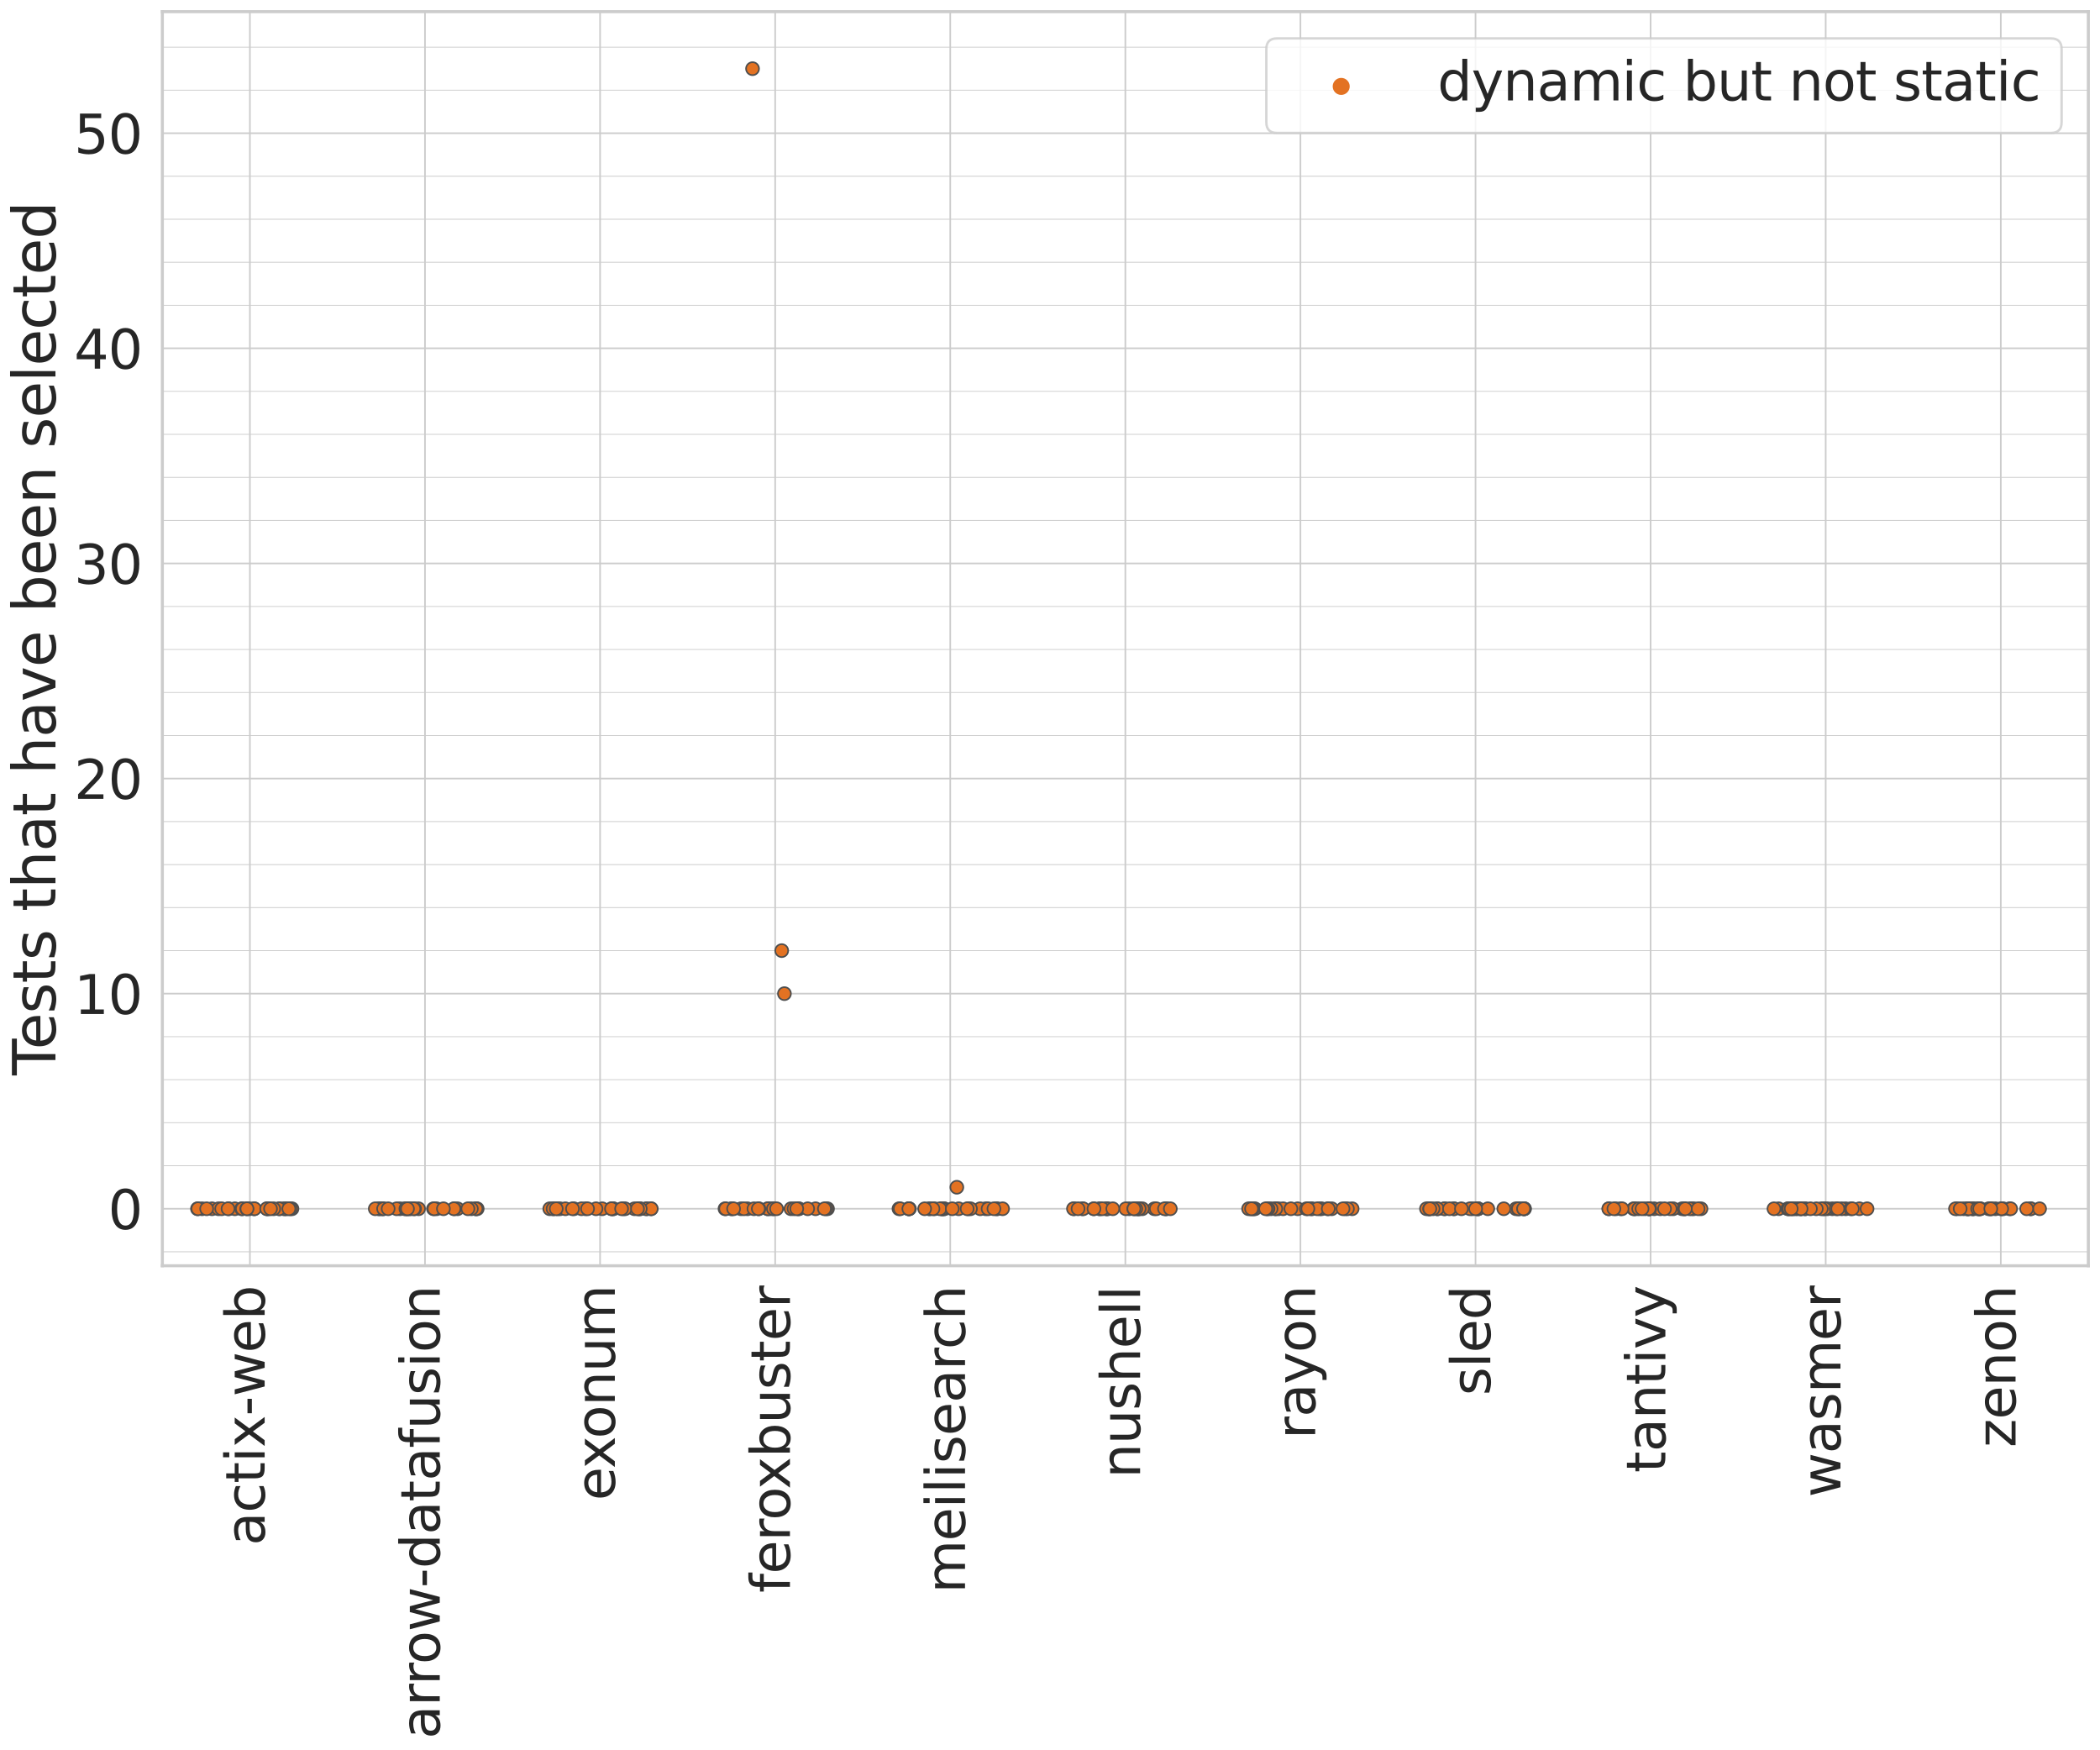 <?xml version="1.0" encoding="utf-8" standalone="no"?>
<!DOCTYPE svg PUBLIC "-//W3C//DTD SVG 1.1//EN"
  "http://www.w3.org/Graphics/SVG/1.1/DTD/svg11.dtd">
<svg xmlns:xlink="http://www.w3.org/1999/xlink" width="1296pt" height="1080pt" viewBox="0 0 1296 1080" xmlns="http://www.w3.org/2000/svg" version="1.1">
 <defs>
  <style type="text/css">*{stroke-linejoin: round; stroke-linecap: butt}</style>
 </defs>
 <g id="figure_1">
  <g id="patch_1">
   <path d="M 0 1080 
L 1296 1080 
L 1296 0 
L 0 0 
z
" style="fill: #ffffff"/>
  </g>
  <g id="axes_1">
   <g id="patch_2">
    <path d="M 100.2 781.03 
L 1288.8 781.03 
L 1288.8 7.2 
L 100.2 7.2 
z
" style="fill: #ffffff"/>
   </g>
   <g id="matplotlib.axis_1">
    <g id="xtick_1">
     <g id="line2d_1">
      <path d="M 154.227 781.03 
L 154.227 7.2 
" clip-path="url(#p2d589eec53)" style="fill: none; stroke: #cccccc; stroke-linecap: round"/>
     </g>
     <g id="text_1">
      <!-- actix-web -->
      <g style="fill: #262626" transform="translate(163.333 953.683) rotate(-90) scale(0.33 -0.33)">
       <defs>
        <path id="DejaVuSans-61" d="M 2194 1759 
Q 1497 1759 1228 1600 
Q 959 1441 959 1056 
Q 959 750 1161 570 
Q 1363 391 1709 391 
Q 2188 391 2477 730 
Q 2766 1069 2766 1631 
L 2766 1759 
L 2194 1759 
z
M 3341 1997 
L 3341 0 
L 2766 0 
L 2766 531 
Q 2569 213 2275 61 
Q 1981 -91 1556 -91 
Q 1019 -91 701 211 
Q 384 513 384 1019 
Q 384 1609 779 1909 
Q 1175 2209 1959 2209 
L 2766 2209 
L 2766 2266 
Q 2766 2663 2505 2880 
Q 2244 3097 1772 3097 
Q 1472 3097 1187 3025 
Q 903 2953 641 2809 
L 641 3341 
Q 956 3463 1253 3523 
Q 1550 3584 1831 3584 
Q 2591 3584 2966 3190 
Q 3341 2797 3341 1997 
z
" transform="scale(0.016)"/>
        <path id="DejaVuSans-63" d="M 3122 3366 
L 3122 2828 
Q 2878 2963 2633 3030 
Q 2388 3097 2138 3097 
Q 1578 3097 1268 2742 
Q 959 2388 959 1747 
Q 959 1106 1268 751 
Q 1578 397 2138 397 
Q 2388 397 2633 464 
Q 2878 531 3122 666 
L 3122 134 
Q 2881 22 2623 -34 
Q 2366 -91 2075 -91 
Q 1284 -91 818 406 
Q 353 903 353 1747 
Q 353 2603 823 3093 
Q 1294 3584 2113 3584 
Q 2378 3584 2631 3529 
Q 2884 3475 3122 3366 
z
" transform="scale(0.016)"/>
        <path id="DejaVuSans-74" d="M 1172 4494 
L 1172 3500 
L 2356 3500 
L 2356 3053 
L 1172 3053 
L 1172 1153 
Q 1172 725 1289 603 
Q 1406 481 1766 481 
L 2356 481 
L 2356 0 
L 1766 0 
Q 1100 0 847 248 
Q 594 497 594 1153 
L 594 3053 
L 172 3053 
L 172 3500 
L 594 3500 
L 594 4494 
L 1172 4494 
z
" transform="scale(0.016)"/>
        <path id="DejaVuSans-69" d="M 603 3500 
L 1178 3500 
L 1178 0 
L 603 0 
L 603 3500 
z
M 603 4863 
L 1178 4863 
L 1178 4134 
L 603 4134 
L 603 4863 
z
" transform="scale(0.016)"/>
        <path id="DejaVuSans-78" d="M 3513 3500 
L 2247 1797 
L 3578 0 
L 2900 0 
L 1881 1375 
L 863 0 
L 184 0 
L 1544 1831 
L 300 3500 
L 978 3500 
L 1906 2253 
L 2834 3500 
L 3513 3500 
z
" transform="scale(0.016)"/>
        <path id="DejaVuSans-2d" d="M 313 2009 
L 1997 2009 
L 1997 1497 
L 313 1497 
L 313 2009 
z
" transform="scale(0.016)"/>
        <path id="DejaVuSans-77" d="M 269 3500 
L 844 3500 
L 1563 769 
L 2278 3500 
L 2956 3500 
L 3675 769 
L 4391 3500 
L 4966 3500 
L 4050 0 
L 3372 0 
L 2619 2869 
L 1863 0 
L 1184 0 
L 269 3500 
z
" transform="scale(0.016)"/>
        <path id="DejaVuSans-65" d="M 3597 1894 
L 3597 1613 
L 953 1613 
Q 991 1019 1311 708 
Q 1631 397 2203 397 
Q 2534 397 2845 478 
Q 3156 559 3463 722 
L 3463 178 
Q 3153 47 2828 -22 
Q 2503 -91 2169 -91 
Q 1331 -91 842 396 
Q 353 884 353 1716 
Q 353 2575 817 3079 
Q 1281 3584 2069 3584 
Q 2775 3584 3186 3129 
Q 3597 2675 3597 1894 
z
M 3022 2063 
Q 3016 2534 2758 2815 
Q 2500 3097 2075 3097 
Q 1594 3097 1305 2825 
Q 1016 2553 972 2059 
L 3022 2063 
z
" transform="scale(0.016)"/>
        <path id="DejaVuSans-62" d="M 3116 1747 
Q 3116 2381 2855 2742 
Q 2594 3103 2138 3103 
Q 1681 3103 1420 2742 
Q 1159 2381 1159 1747 
Q 1159 1113 1420 752 
Q 1681 391 2138 391 
Q 2594 391 2855 752 
Q 3116 1113 3116 1747 
z
M 1159 2969 
Q 1341 3281 1617 3432 
Q 1894 3584 2278 3584 
Q 2916 3584 3314 3078 
Q 3713 2572 3713 1747 
Q 3713 922 3314 415 
Q 2916 -91 2278 -91 
Q 1894 -91 1617 61 
Q 1341 213 1159 525 
L 1159 0 
L 581 0 
L 581 4863 
L 1159 4863 
L 1159 2969 
z
" transform="scale(0.016)"/>
       </defs>
       <use xlink:href="#DejaVuSans-61"/>
       <use xlink:href="#DejaVuSans-63" x="61.279"/>
       <use xlink:href="#DejaVuSans-74" x="116.26"/>
       <use xlink:href="#DejaVuSans-69" x="155.469"/>
       <use xlink:href="#DejaVuSans-78" x="183.252"/>
       <use xlink:href="#DejaVuSans-2d" x="242.432"/>
       <use xlink:href="#DejaVuSans-77" x="278.516"/>
       <use xlink:href="#DejaVuSans-65" x="360.303"/>
       <use xlink:href="#DejaVuSans-62" x="421.826"/>
      </g>
     </g>
    </g>
    <g id="xtick_2">
     <g id="line2d_2">
      <path d="M 262.282 781.03 
L 262.282 7.2 
" clip-path="url(#p2d589eec53)" style="fill: none; stroke: #cccccc; stroke-linecap: round"/>
     </g>
     <g id="text_2">
      <!-- arrow-datafusion -->
      <g style="fill: #262626" transform="translate(271.388 1072.978) rotate(-90) scale(0.33 -0.33)">
       <defs>
        <path id="DejaVuSans-72" d="M 2631 2963 
Q 2534 3019 2420 3045 
Q 2306 3072 2169 3072 
Q 1681 3072 1420 2755 
Q 1159 2438 1159 1844 
L 1159 0 
L 581 0 
L 581 3500 
L 1159 3500 
L 1159 2956 
Q 1341 3275 1631 3429 
Q 1922 3584 2338 3584 
Q 2397 3584 2469 3576 
Q 2541 3569 2628 3553 
L 2631 2963 
z
" transform="scale(0.016)"/>
        <path id="DejaVuSans-6f" d="M 1959 3097 
Q 1497 3097 1228 2736 
Q 959 2375 959 1747 
Q 959 1119 1226 758 
Q 1494 397 1959 397 
Q 2419 397 2687 759 
Q 2956 1122 2956 1747 
Q 2956 2369 2687 2733 
Q 2419 3097 1959 3097 
z
M 1959 3584 
Q 2709 3584 3137 3096 
Q 3566 2609 3566 1747 
Q 3566 888 3137 398 
Q 2709 -91 1959 -91 
Q 1206 -91 779 398 
Q 353 888 353 1747 
Q 353 2609 779 3096 
Q 1206 3584 1959 3584 
z
" transform="scale(0.016)"/>
        <path id="DejaVuSans-64" d="M 2906 2969 
L 2906 4863 
L 3481 4863 
L 3481 0 
L 2906 0 
L 2906 525 
Q 2725 213 2448 61 
Q 2172 -91 1784 -91 
Q 1150 -91 751 415 
Q 353 922 353 1747 
Q 353 2572 751 3078 
Q 1150 3584 1784 3584 
Q 2172 3584 2448 3432 
Q 2725 3281 2906 2969 
z
M 947 1747 
Q 947 1113 1208 752 
Q 1469 391 1925 391 
Q 2381 391 2643 752 
Q 2906 1113 2906 1747 
Q 2906 2381 2643 2742 
Q 2381 3103 1925 3103 
Q 1469 3103 1208 2742 
Q 947 2381 947 1747 
z
" transform="scale(0.016)"/>
        <path id="DejaVuSans-66" d="M 2375 4863 
L 2375 4384 
L 1825 4384 
Q 1516 4384 1395 4259 
Q 1275 4134 1275 3809 
L 1275 3500 
L 2222 3500 
L 2222 3053 
L 1275 3053 
L 1275 0 
L 697 0 
L 697 3053 
L 147 3053 
L 147 3500 
L 697 3500 
L 697 3744 
Q 697 4328 969 4595 
Q 1241 4863 1831 4863 
L 2375 4863 
z
" transform="scale(0.016)"/>
        <path id="DejaVuSans-75" d="M 544 1381 
L 544 3500 
L 1119 3500 
L 1119 1403 
Q 1119 906 1312 657 
Q 1506 409 1894 409 
Q 2359 409 2629 706 
Q 2900 1003 2900 1516 
L 2900 3500 
L 3475 3500 
L 3475 0 
L 2900 0 
L 2900 538 
Q 2691 219 2414 64 
Q 2138 -91 1772 -91 
Q 1169 -91 856 284 
Q 544 659 544 1381 
z
M 1991 3584 
L 1991 3584 
z
" transform="scale(0.016)"/>
        <path id="DejaVuSans-73" d="M 2834 3397 
L 2834 2853 
Q 2591 2978 2328 3040 
Q 2066 3103 1784 3103 
Q 1356 3103 1142 2972 
Q 928 2841 928 2578 
Q 928 2378 1081 2264 
Q 1234 2150 1697 2047 
L 1894 2003 
Q 2506 1872 2764 1633 
Q 3022 1394 3022 966 
Q 3022 478 2636 193 
Q 2250 -91 1575 -91 
Q 1294 -91 989 -36 
Q 684 19 347 128 
L 347 722 
Q 666 556 975 473 
Q 1284 391 1588 391 
Q 1994 391 2212 530 
Q 2431 669 2431 922 
Q 2431 1156 2273 1281 
Q 2116 1406 1581 1522 
L 1381 1569 
Q 847 1681 609 1914 
Q 372 2147 372 2553 
Q 372 3047 722 3315 
Q 1072 3584 1716 3584 
Q 2034 3584 2315 3537 
Q 2597 3491 2834 3397 
z
" transform="scale(0.016)"/>
        <path id="DejaVuSans-6e" d="M 3513 2113 
L 3513 0 
L 2938 0 
L 2938 2094 
Q 2938 2591 2744 2837 
Q 2550 3084 2163 3084 
Q 1697 3084 1428 2787 
Q 1159 2491 1159 1978 
L 1159 0 
L 581 0 
L 581 3500 
L 1159 3500 
L 1159 2956 
Q 1366 3272 1645 3428 
Q 1925 3584 2291 3584 
Q 2894 3584 3203 3211 
Q 3513 2838 3513 2113 
z
" transform="scale(0.016)"/>
       </defs>
       <use xlink:href="#DejaVuSans-61"/>
       <use xlink:href="#DejaVuSans-72" x="61.279"/>
       <use xlink:href="#DejaVuSans-72" x="100.643"/>
       <use xlink:href="#DejaVuSans-6f" x="139.506"/>
       <use xlink:href="#DejaVuSans-77" x="200.688"/>
       <use xlink:href="#DejaVuSans-2d" x="282.475"/>
       <use xlink:href="#DejaVuSans-64" x="318.559"/>
       <use xlink:href="#DejaVuSans-61" x="382.035"/>
       <use xlink:href="#DejaVuSans-74" x="443.314"/>
       <use xlink:href="#DejaVuSans-61" x="482.523"/>
       <use xlink:href="#DejaVuSans-66" x="543.803"/>
       <use xlink:href="#DejaVuSans-75" x="579.008"/>
       <use xlink:href="#DejaVuSans-73" x="642.387"/>
       <use xlink:href="#DejaVuSans-69" x="694.486"/>
       <use xlink:href="#DejaVuSans-6f" x="722.27"/>
       <use xlink:href="#DejaVuSans-6e" x="783.451"/>
      </g>
     </g>
    </g>
    <g id="xtick_3">
     <g id="line2d_3">
      <path d="M 370.336 781.03 
L 370.336 7.2 
" clip-path="url(#p2d589eec53)" style="fill: none; stroke: #cccccc; stroke-linecap: round"/>
     </g>
     <g id="text_3">
      <!-- exonum -->
      <g style="fill: #262626" transform="translate(379.442 925.922) rotate(-90) scale(0.33 -0.33)">
       <defs>
        <path id="DejaVuSans-6d" d="M 3328 2828 
Q 3544 3216 3844 3400 
Q 4144 3584 4550 3584 
Q 5097 3584 5394 3201 
Q 5691 2819 5691 2113 
L 5691 0 
L 5113 0 
L 5113 2094 
Q 5113 2597 4934 2840 
Q 4756 3084 4391 3084 
Q 3944 3084 3684 2787 
Q 3425 2491 3425 1978 
L 3425 0 
L 2847 0 
L 2847 2094 
Q 2847 2600 2669 2842 
Q 2491 3084 2119 3084 
Q 1678 3084 1418 2786 
Q 1159 2488 1159 1978 
L 1159 0 
L 581 0 
L 581 3500 
L 1159 3500 
L 1159 2956 
Q 1356 3278 1631 3431 
Q 1906 3584 2284 3584 
Q 2666 3584 2933 3390 
Q 3200 3197 3328 2828 
z
" transform="scale(0.016)"/>
       </defs>
       <use xlink:href="#DejaVuSans-65"/>
       <use xlink:href="#DejaVuSans-78" x="59.773"/>
       <use xlink:href="#DejaVuSans-6f" x="115.828"/>
       <use xlink:href="#DejaVuSans-6e" x="177.01"/>
       <use xlink:href="#DejaVuSans-75" x="240.389"/>
       <use xlink:href="#DejaVuSans-6d" x="303.768"/>
      </g>
     </g>
    </g>
    <g id="xtick_4">
     <g id="line2d_4">
      <path d="M 478.391 781.03 
L 478.391 7.2 
" clip-path="url(#p2d589eec53)" style="fill: none; stroke: #cccccc; stroke-linecap: round"/>
     </g>
     <g id="text_4">
      <!-- feroxbuster -->
      <g style="fill: #262626" transform="translate(487.497 982.831) rotate(-90) scale(0.33 -0.33)">
       <use xlink:href="#DejaVuSans-66"/>
       <use xlink:href="#DejaVuSans-65" x="35.205"/>
       <use xlink:href="#DejaVuSans-72" x="96.729"/>
       <use xlink:href="#DejaVuSans-6f" x="135.592"/>
       <use xlink:href="#DejaVuSans-78" x="193.648"/>
       <use xlink:href="#DejaVuSans-62" x="252.828"/>
       <use xlink:href="#DejaVuSans-75" x="316.305"/>
       <use xlink:href="#DejaVuSans-73" x="379.684"/>
       <use xlink:href="#DejaVuSans-74" x="431.783"/>
       <use xlink:href="#DejaVuSans-65" x="470.992"/>
       <use xlink:href="#DejaVuSans-72" x="532.516"/>
      </g>
     </g>
    </g>
    <g id="xtick_5">
     <g id="line2d_5">
      <path d="M 586.445 781.03 
L 586.445 7.2 
" clip-path="url(#p2d589eec53)" style="fill: none; stroke: #cccccc; stroke-linecap: round"/>
     </g>
     <g id="text_5">
      <!-- meilisearch -->
      <g style="fill: #262626" transform="translate(595.551 983.084) rotate(-90) scale(0.33 -0.33)">
       <defs>
        <path id="DejaVuSans-6c" d="M 603 4863 
L 1178 4863 
L 1178 0 
L 603 0 
L 603 4863 
z
" transform="scale(0.016)"/>
        <path id="DejaVuSans-68" d="M 3513 2113 
L 3513 0 
L 2938 0 
L 2938 2094 
Q 2938 2591 2744 2837 
Q 2550 3084 2163 3084 
Q 1697 3084 1428 2787 
Q 1159 2491 1159 1978 
L 1159 0 
L 581 0 
L 581 4863 
L 1159 4863 
L 1159 2956 
Q 1366 3272 1645 3428 
Q 1925 3584 2291 3584 
Q 2894 3584 3203 3211 
Q 3513 2838 3513 2113 
z
" transform="scale(0.016)"/>
       </defs>
       <use xlink:href="#DejaVuSans-6d"/>
       <use xlink:href="#DejaVuSans-65" x="97.412"/>
       <use xlink:href="#DejaVuSans-69" x="158.936"/>
       <use xlink:href="#DejaVuSans-6c" x="186.719"/>
       <use xlink:href="#DejaVuSans-69" x="214.502"/>
       <use xlink:href="#DejaVuSans-73" x="242.285"/>
       <use xlink:href="#DejaVuSans-65" x="294.385"/>
       <use xlink:href="#DejaVuSans-61" x="355.908"/>
       <use xlink:href="#DejaVuSans-72" x="417.188"/>
       <use xlink:href="#DejaVuSans-63" x="456.051"/>
       <use xlink:href="#DejaVuSans-68" x="511.031"/>
      </g>
     </g>
    </g>
    <g id="xtick_6">
     <g id="line2d_6">
      <path d="M 694.5 781.03 
L 694.5 7.2 
" clip-path="url(#p2d589eec53)" style="fill: none; stroke: #cccccc; stroke-linecap: round"/>
     </g>
     <g id="text_6">
      <!-- nushell -->
      <g style="fill: #262626" transform="translate(703.606 912.103) rotate(-90) scale(0.33 -0.33)">
       <use xlink:href="#DejaVuSans-6e"/>
       <use xlink:href="#DejaVuSans-75" x="63.379"/>
       <use xlink:href="#DejaVuSans-73" x="126.758"/>
       <use xlink:href="#DejaVuSans-68" x="178.857"/>
       <use xlink:href="#DejaVuSans-65" x="242.236"/>
       <use xlink:href="#DejaVuSans-6c" x="303.76"/>
       <use xlink:href="#DejaVuSans-6c" x="331.543"/>
      </g>
     </g>
    </g>
    <g id="xtick_7">
     <g id="line2d_7">
      <path d="M 802.555 781.03 
L 802.555 7.2 
" clip-path="url(#p2d589eec53)" style="fill: none; stroke: #cccccc; stroke-linecap: round"/>
     </g>
     <g id="text_7">
      <!-- rayon -->
      <g style="fill: #262626" transform="translate(811.66 887.956) rotate(-90) scale(0.33 -0.33)">
       <defs>
        <path id="DejaVuSans-79" d="M 2059 -325 
Q 1816 -950 1584 -1140 
Q 1353 -1331 966 -1331 
L 506 -1331 
L 506 -850 
L 844 -850 
Q 1081 -850 1212 -737 
Q 1344 -625 1503 -206 
L 1606 56 
L 191 3500 
L 800 3500 
L 1894 763 
L 2988 3500 
L 3597 3500 
L 2059 -325 
z
" transform="scale(0.016)"/>
       </defs>
       <use xlink:href="#DejaVuSans-72"/>
       <use xlink:href="#DejaVuSans-61" x="41.113"/>
       <use xlink:href="#DejaVuSans-79" x="102.393"/>
       <use xlink:href="#DejaVuSans-6f" x="161.572"/>
       <use xlink:href="#DejaVuSans-6e" x="222.754"/>
      </g>
     </g>
    </g>
    <g id="xtick_8">
     <g id="line2d_8">
      <path d="M 910.609 781.03 
L 910.609 7.2 
" clip-path="url(#p2d589eec53)" style="fill: none; stroke: #cccccc; stroke-linecap: round"/>
     </g>
     <g id="text_8">
      <!-- sled -->
      <g style="fill: #262626" transform="translate(919.715 861.144) rotate(-90) scale(0.33 -0.33)">
       <use xlink:href="#DejaVuSans-73"/>
       <use xlink:href="#DejaVuSans-6c" x="52.1"/>
       <use xlink:href="#DejaVuSans-65" x="79.883"/>
       <use xlink:href="#DejaVuSans-64" x="141.406"/>
      </g>
     </g>
    </g>
    <g id="xtick_9">
     <g id="line2d_9">
      <path d="M 1018.664 781.03 
L 1018.664 7.2 
" clip-path="url(#p2d589eec53)" style="fill: none; stroke: #cccccc; stroke-linecap: round"/>
     </g>
     <g id="text_9">
      <!-- tantivy -->
      <g style="fill: #262626" transform="translate(1027.77 908.772) rotate(-90) scale(0.33 -0.33)">
       <defs>
        <path id="DejaVuSans-76" d="M 191 3500 
L 800 3500 
L 1894 563 
L 2988 3500 
L 3597 3500 
L 2284 0 
L 1503 0 
L 191 3500 
z
" transform="scale(0.016)"/>
       </defs>
       <use xlink:href="#DejaVuSans-74"/>
       <use xlink:href="#DejaVuSans-61" x="39.209"/>
       <use xlink:href="#DejaVuSans-6e" x="100.488"/>
       <use xlink:href="#DejaVuSans-74" x="163.867"/>
       <use xlink:href="#DejaVuSans-69" x="203.076"/>
       <use xlink:href="#DejaVuSans-76" x="230.859"/>
       <use xlink:href="#DejaVuSans-79" x="290.039"/>
      </g>
     </g>
    </g>
    <g id="xtick_10">
     <g id="line2d_10">
      <path d="M 1126.718 781.03 
L 1126.718 7.2 
" clip-path="url(#p2d589eec53)" style="fill: none; stroke: #cccccc; stroke-linecap: round"/>
     </g>
     <g id="text_10">
      <!-- wasmer -->
      <g style="fill: #262626" transform="translate(1135.824 923.947) rotate(-90) scale(0.33 -0.33)">
       <use xlink:href="#DejaVuSans-77"/>
       <use xlink:href="#DejaVuSans-61" x="81.787"/>
       <use xlink:href="#DejaVuSans-73" x="143.066"/>
       <use xlink:href="#DejaVuSans-6d" x="195.166"/>
       <use xlink:href="#DejaVuSans-65" x="292.578"/>
       <use xlink:href="#DejaVuSans-72" x="354.102"/>
      </g>
     </g>
    </g>
    <g id="xtick_11">
     <g id="line2d_11">
      <path d="M 1234.773 781.03 
L 1234.773 7.2 
" clip-path="url(#p2d589eec53)" style="fill: none; stroke: #cccccc; stroke-linecap: round"/>
     </g>
     <g id="text_11">
      <!-- zenoh -->
      <g style="fill: #262626" transform="translate(1243.879 893.175) rotate(-90) scale(0.33 -0.33)">
       <defs>
        <path id="DejaVuSans-7a" d="M 353 3500 
L 3084 3500 
L 3084 2975 
L 922 459 
L 3084 459 
L 3084 0 
L 275 0 
L 275 525 
L 2438 3041 
L 353 3041 
L 353 3500 
z
" transform="scale(0.016)"/>
       </defs>
       <use xlink:href="#DejaVuSans-7a"/>
       <use xlink:href="#DejaVuSans-65" x="52.49"/>
       <use xlink:href="#DejaVuSans-6e" x="114.014"/>
       <use xlink:href="#DejaVuSans-6f" x="177.393"/>
       <use xlink:href="#DejaVuSans-68" x="238.574"/>
      </g>
     </g>
    </g>
   </g>
   <g id="matplotlib.axis_2">
    <g id="ytick_1">
     <g id="line2d_12">
      <path d="M 100.2 745.856 
L 1288.8 745.856 
" clip-path="url(#p2d589eec53)" style="fill: none; stroke: #cccccc; stroke-linecap: round"/>
     </g>
     <g id="text_12">
      <!-- 0 -->
      <g style="fill: #262626" transform="translate(66.704 758.393) scale(0.33 -0.33)">
       <defs>
        <path id="DejaVuSans-30" d="M 2034 4250 
Q 1547 4250 1301 3770 
Q 1056 3291 1056 2328 
Q 1056 1369 1301 889 
Q 1547 409 2034 409 
Q 2525 409 2770 889 
Q 3016 1369 3016 2328 
Q 3016 3291 2770 3770 
Q 2525 4250 2034 4250 
z
M 2034 4750 
Q 2819 4750 3233 4129 
Q 3647 3509 3647 2328 
Q 3647 1150 3233 529 
Q 2819 -91 2034 -91 
Q 1250 -91 836 529 
Q 422 1150 422 2328 
Q 422 3509 836 4129 
Q 1250 4750 2034 4750 
z
" transform="scale(0.016)"/>
       </defs>
       <use xlink:href="#DejaVuSans-30"/>
      </g>
     </g>
    </g>
    <g id="ytick_2">
     <g id="line2d_13">
      <path d="M 100.2 613.123 
L 1288.8 613.123 
" clip-path="url(#p2d589eec53)" style="fill: none; stroke: #cccccc; stroke-linecap: round"/>
     </g>
     <g id="text_13">
      <!-- 10 -->
      <g style="fill: #262626" transform="translate(45.708 625.661) scale(0.33 -0.33)">
       <defs>
        <path id="DejaVuSans-31" d="M 794 531 
L 1825 531 
L 1825 4091 
L 703 3866 
L 703 4441 
L 1819 4666 
L 2450 4666 
L 2450 531 
L 3481 531 
L 3481 0 
L 794 0 
L 794 531 
z
" transform="scale(0.016)"/>
       </defs>
       <use xlink:href="#DejaVuSans-31"/>
       <use xlink:href="#DejaVuSans-30" x="63.623"/>
      </g>
     </g>
    </g>
    <g id="ytick_3">
     <g id="line2d_14">
      <path d="M 100.2 480.391 
L 1288.8 480.391 
" clip-path="url(#p2d589eec53)" style="fill: none; stroke: #cccccc; stroke-linecap: round"/>
     </g>
     <g id="text_14">
      <!-- 20 -->
      <g style="fill: #262626" transform="translate(45.708 492.928) scale(0.33 -0.33)">
       <defs>
        <path id="DejaVuSans-32" d="M 1228 531 
L 3431 531 
L 3431 0 
L 469 0 
L 469 531 
Q 828 903 1448 1529 
Q 2069 2156 2228 2338 
Q 2531 2678 2651 2914 
Q 2772 3150 2772 3378 
Q 2772 3750 2511 3984 
Q 2250 4219 1831 4219 
Q 1534 4219 1204 4116 
Q 875 4013 500 3803 
L 500 4441 
Q 881 4594 1212 4672 
Q 1544 4750 1819 4750 
Q 2544 4750 2975 4387 
Q 3406 4025 3406 3419 
Q 3406 3131 3298 2873 
Q 3191 2616 2906 2266 
Q 2828 2175 2409 1742 
Q 1991 1309 1228 531 
z
" transform="scale(0.016)"/>
       </defs>
       <use xlink:href="#DejaVuSans-32"/>
       <use xlink:href="#DejaVuSans-30" x="63.623"/>
      </g>
     </g>
    </g>
    <g id="ytick_4">
     <g id="line2d_15">
      <path d="M 100.2 347.659 
L 1288.8 347.659 
" clip-path="url(#p2d589eec53)" style="fill: none; stroke: #cccccc; stroke-linecap: round"/>
     </g>
     <g id="text_15">
      <!-- 30 -->
      <g style="fill: #262626" transform="translate(45.708 360.196) scale(0.33 -0.33)">
       <defs>
        <path id="DejaVuSans-33" d="M 2597 2516 
Q 3050 2419 3304 2112 
Q 3559 1806 3559 1356 
Q 3559 666 3084 287 
Q 2609 -91 1734 -91 
Q 1441 -91 1130 -33 
Q 819 25 488 141 
L 488 750 
Q 750 597 1062 519 
Q 1375 441 1716 441 
Q 2309 441 2620 675 
Q 2931 909 2931 1356 
Q 2931 1769 2642 2001 
Q 2353 2234 1838 2234 
L 1294 2234 
L 1294 2753 
L 1863 2753 
Q 2328 2753 2575 2939 
Q 2822 3125 2822 3475 
Q 2822 3834 2567 4026 
Q 2313 4219 1838 4219 
Q 1578 4219 1281 4162 
Q 984 4106 628 3988 
L 628 4550 
Q 988 4650 1302 4700 
Q 1616 4750 1894 4750 
Q 2613 4750 3031 4423 
Q 3450 4097 3450 3541 
Q 3450 3153 3228 2886 
Q 3006 2619 2597 2516 
z
" transform="scale(0.016)"/>
       </defs>
       <use xlink:href="#DejaVuSans-33"/>
       <use xlink:href="#DejaVuSans-30" x="63.623"/>
      </g>
     </g>
    </g>
    <g id="ytick_5">
     <g id="line2d_16">
      <path d="M 100.2 214.926 
L 1288.8 214.926 
" clip-path="url(#p2d589eec53)" style="fill: none; stroke: #cccccc; stroke-linecap: round"/>
     </g>
     <g id="text_16">
      <!-- 40 -->
      <g style="fill: #262626" transform="translate(45.708 227.464) scale(0.33 -0.33)">
       <defs>
        <path id="DejaVuSans-34" d="M 2419 4116 
L 825 1625 
L 2419 1625 
L 2419 4116 
z
M 2253 4666 
L 3047 4666 
L 3047 1625 
L 3713 1625 
L 3713 1100 
L 3047 1100 
L 3047 0 
L 2419 0 
L 2419 1100 
L 313 1100 
L 313 1709 
L 2253 4666 
z
" transform="scale(0.016)"/>
       </defs>
       <use xlink:href="#DejaVuSans-34"/>
       <use xlink:href="#DejaVuSans-30" x="63.623"/>
      </g>
     </g>
    </g>
    <g id="ytick_6">
     <g id="line2d_17">
      <path d="M 100.2 82.194 
L 1288.8 82.194 
" clip-path="url(#p2d589eec53)" style="fill: none; stroke: #cccccc; stroke-linecap: round"/>
     </g>
     <g id="text_17">
      <!-- 50 -->
      <g style="fill: #262626" transform="translate(45.708 94.731) scale(0.33 -0.33)">
       <defs>
        <path id="DejaVuSans-35" d="M 691 4666 
L 3169 4666 
L 3169 4134 
L 1269 4134 
L 1269 2991 
Q 1406 3038 1543 3061 
Q 1681 3084 1819 3084 
Q 2600 3084 3056 2656 
Q 3513 2228 3513 1497 
Q 3513 744 3044 326 
Q 2575 -91 1722 -91 
Q 1428 -91 1123 -41 
Q 819 9 494 109 
L 494 744 
Q 775 591 1075 516 
Q 1375 441 1709 441 
Q 2250 441 2565 725 
Q 2881 1009 2881 1497 
Q 2881 1984 2565 2268 
Q 2250 2553 1709 2553 
Q 1456 2553 1204 2497 
Q 953 2441 691 2322 
L 691 4666 
z
" transform="scale(0.016)"/>
       </defs>
       <use xlink:href="#DejaVuSans-35"/>
       <use xlink:href="#DejaVuSans-30" x="63.623"/>
      </g>
     </g>
    </g>
    <g id="ytick_7">
     <g id="line2d_18">
      <path d="M 100.2 772.402 
L 1288.8 772.402 
" clip-path="url(#p2d589eec53)" style="fill: none; stroke: #cccccc; stroke-width: 0.5; stroke-linecap: round"/>
     </g>
    </g>
    <g id="ytick_8">
     <g id="line2d_19">
      <path d="M 100.2 719.309 
L 1288.8 719.309 
" clip-path="url(#p2d589eec53)" style="fill: none; stroke: #cccccc; stroke-width: 0.5; stroke-linecap: round"/>
     </g>
    </g>
    <g id="ytick_9">
     <g id="line2d_20">
      <path d="M 100.2 692.763 
L 1288.8 692.763 
" clip-path="url(#p2d589eec53)" style="fill: none; stroke: #cccccc; stroke-width: 0.5; stroke-linecap: round"/>
     </g>
    </g>
    <g id="ytick_10">
     <g id="line2d_21">
      <path d="M 100.2 666.216 
L 1288.8 666.216 
" clip-path="url(#p2d589eec53)" style="fill: none; stroke: #cccccc; stroke-width: 0.5; stroke-linecap: round"/>
     </g>
    </g>
    <g id="ytick_11">
     <g id="line2d_22">
      <path d="M 100.2 639.67 
L 1288.8 639.67 
" clip-path="url(#p2d589eec53)" style="fill: none; stroke: #cccccc; stroke-width: 0.5; stroke-linecap: round"/>
     </g>
    </g>
    <g id="ytick_12">
     <g id="line2d_23">
      <path d="M 100.2 586.577 
L 1288.8 586.577 
" clip-path="url(#p2d589eec53)" style="fill: none; stroke: #cccccc; stroke-width: 0.5; stroke-linecap: round"/>
     </g>
    </g>
    <g id="ytick_13">
     <g id="line2d_24">
      <path d="M 100.2 560.031 
L 1288.8 560.031 
" clip-path="url(#p2d589eec53)" style="fill: none; stroke: #cccccc; stroke-width: 0.5; stroke-linecap: round"/>
     </g>
    </g>
    <g id="ytick_14">
     <g id="line2d_25">
      <path d="M 100.2 533.484 
L 1288.8 533.484 
" clip-path="url(#p2d589eec53)" style="fill: none; stroke: #cccccc; stroke-width: 0.5; stroke-linecap: round"/>
     </g>
    </g>
    <g id="ytick_15">
     <g id="line2d_26">
      <path d="M 100.2 506.938 
L 1288.8 506.938 
" clip-path="url(#p2d589eec53)" style="fill: none; stroke: #cccccc; stroke-width: 0.5; stroke-linecap: round"/>
     </g>
    </g>
    <g id="ytick_16">
     <g id="line2d_27">
      <path d="M 100.2 453.845 
L 1288.8 453.845 
" clip-path="url(#p2d589eec53)" style="fill: none; stroke: #cccccc; stroke-width: 0.5; stroke-linecap: round"/>
     </g>
    </g>
    <g id="ytick_17">
     <g id="line2d_28">
      <path d="M 100.2 427.298 
L 1288.8 427.298 
" clip-path="url(#p2d589eec53)" style="fill: none; stroke: #cccccc; stroke-width: 0.5; stroke-linecap: round"/>
     </g>
    </g>
    <g id="ytick_18">
     <g id="line2d_29">
      <path d="M 100.2 400.752 
L 1288.8 400.752 
" clip-path="url(#p2d589eec53)" style="fill: none; stroke: #cccccc; stroke-width: 0.5; stroke-linecap: round"/>
     </g>
    </g>
    <g id="ytick_19">
     <g id="line2d_30">
      <path d="M 100.2 374.205 
L 1288.8 374.205 
" clip-path="url(#p2d589eec53)" style="fill: none; stroke: #cccccc; stroke-width: 0.5; stroke-linecap: round"/>
     </g>
    </g>
    <g id="ytick_20">
     <g id="line2d_31">
      <path d="M 100.2 321.112 
L 1288.8 321.112 
" clip-path="url(#p2d589eec53)" style="fill: none; stroke: #cccccc; stroke-width: 0.5; stroke-linecap: round"/>
     </g>
    </g>
    <g id="ytick_21">
     <g id="line2d_32">
      <path d="M 100.2 294.566 
L 1288.8 294.566 
" clip-path="url(#p2d589eec53)" style="fill: none; stroke: #cccccc; stroke-width: 0.5; stroke-linecap: round"/>
     </g>
    </g>
    <g id="ytick_22">
     <g id="line2d_33">
      <path d="M 100.2 268.019 
L 1288.8 268.019 
" clip-path="url(#p2d589eec53)" style="fill: none; stroke: #cccccc; stroke-width: 0.5; stroke-linecap: round"/>
     </g>
    </g>
    <g id="ytick_23">
     <g id="line2d_34">
      <path d="M 100.2 241.473 
L 1288.8 241.473 
" clip-path="url(#p2d589eec53)" style="fill: none; stroke: #cccccc; stroke-width: 0.5; stroke-linecap: round"/>
     </g>
    </g>
    <g id="ytick_24">
     <g id="line2d_35">
      <path d="M 100.2 188.38 
L 1288.8 188.38 
" clip-path="url(#p2d589eec53)" style="fill: none; stroke: #cccccc; stroke-width: 0.5; stroke-linecap: round"/>
     </g>
    </g>
    <g id="ytick_25">
     <g id="line2d_36">
      <path d="M 100.2 161.833 
L 1288.8 161.833 
" clip-path="url(#p2d589eec53)" style="fill: none; stroke: #cccccc; stroke-width: 0.5; stroke-linecap: round"/>
     </g>
    </g>
    <g id="ytick_26">
     <g id="line2d_37">
      <path d="M 100.2 135.287 
L 1288.8 135.287 
" clip-path="url(#p2d589eec53)" style="fill: none; stroke: #cccccc; stroke-width: 0.5; stroke-linecap: round"/>
     </g>
    </g>
    <g id="ytick_27">
     <g id="line2d_38">
      <path d="M 100.2 108.74 
L 1288.8 108.74 
" clip-path="url(#p2d589eec53)" style="fill: none; stroke: #cccccc; stroke-width: 0.5; stroke-linecap: round"/>
     </g>
    </g>
    <g id="ytick_28">
     <g id="line2d_39">
      <path d="M 100.2 55.647 
L 1288.8 55.647 
" clip-path="url(#p2d589eec53)" style="fill: none; stroke: #cccccc; stroke-width: 0.5; stroke-linecap: round"/>
     </g>
    </g>
    <g id="ytick_29">
     <g id="line2d_40">
      <path d="M 100.2 29.101 
L 1288.8 29.101 
" clip-path="url(#p2d589eec53)" style="fill: none; stroke: #cccccc; stroke-width: 0.5; stroke-linecap: round"/>
     </g>
    </g>
    <g id="text_18">
     <!-- Tests that have been selected -->
     <g style="fill: #262626" transform="translate(34.221 663.508) rotate(-90) scale(0.36 -0.36)">
      <defs>
       <path id="DejaVuSans-54" d="M -19 4666 
L 3928 4666 
L 3928 4134 
L 2272 4134 
L 2272 0 
L 1638 0 
L 1638 4134 
L -19 4134 
L -19 4666 
z
" transform="scale(0.016)"/>
       <path id="DejaVuSans-20" transform="scale(0.016)"/>
      </defs>
      <use xlink:href="#DejaVuSans-54"/>
      <use xlink:href="#DejaVuSans-65" x="44.084"/>
      <use xlink:href="#DejaVuSans-73" x="105.607"/>
      <use xlink:href="#DejaVuSans-74" x="157.707"/>
      <use xlink:href="#DejaVuSans-73" x="196.916"/>
      <use xlink:href="#DejaVuSans-20" x="249.016"/>
      <use xlink:href="#DejaVuSans-74" x="280.803"/>
      <use xlink:href="#DejaVuSans-68" x="320.012"/>
      <use xlink:href="#DejaVuSans-61" x="383.391"/>
      <use xlink:href="#DejaVuSans-74" x="444.67"/>
      <use xlink:href="#DejaVuSans-20" x="483.879"/>
      <use xlink:href="#DejaVuSans-68" x="515.666"/>
      <use xlink:href="#DejaVuSans-61" x="579.045"/>
      <use xlink:href="#DejaVuSans-76" x="640.324"/>
      <use xlink:href="#DejaVuSans-65" x="699.504"/>
      <use xlink:href="#DejaVuSans-20" x="761.027"/>
      <use xlink:href="#DejaVuSans-62" x="792.814"/>
      <use xlink:href="#DejaVuSans-65" x="856.291"/>
      <use xlink:href="#DejaVuSans-65" x="917.814"/>
      <use xlink:href="#DejaVuSans-6e" x="979.338"/>
      <use xlink:href="#DejaVuSans-20" x="1042.717"/>
      <use xlink:href="#DejaVuSans-73" x="1074.504"/>
      <use xlink:href="#DejaVuSans-65" x="1126.604"/>
      <use xlink:href="#DejaVuSans-6c" x="1188.127"/>
      <use xlink:href="#DejaVuSans-65" x="1215.91"/>
      <use xlink:href="#DejaVuSans-63" x="1277.434"/>
      <use xlink:href="#DejaVuSans-74" x="1332.414"/>
      <use xlink:href="#DejaVuSans-65" x="1371.623"/>
      <use xlink:href="#DejaVuSans-64" x="1433.146"/>
     </g>
    </g>
   </g>
   <g id="PathCollection_1"/>
   <g id="patch_3">
    <path d="M 100.2 781.03 
L 100.2 7.2 
" style="fill: none; stroke: #cccccc; stroke-width: 1.875; stroke-linejoin: miter; stroke-linecap: square"/>
   </g>
   <g id="patch_4">
    <path d="M 1288.8 781.03 
L 1288.8 7.2 
" style="fill: none; stroke: #cccccc; stroke-width: 1.875; stroke-linejoin: miter; stroke-linecap: square"/>
   </g>
   <g id="patch_5">
    <path d="M 100.2 781.03 
L 1288.8 781.03 
" style="fill: none; stroke: #cccccc; stroke-width: 1.875; stroke-linejoin: miter; stroke-linecap: square"/>
   </g>
   <g id="patch_6">
    <path d="M 100.2 7.2 
L 1288.8 7.2 
" style="fill: none; stroke: #cccccc; stroke-width: 1.875; stroke-linejoin: miter; stroke-linecap: square"/>
   </g>
   <g id="PathCollection_2">
    <defs>
     <path id="C0_0_35809853b5" d="M 0 4 
C 1.061 4 2.078 3.579 2.828 2.828 
C 3.579 2.078 4 1.061 4 -0 
C 4 -1.061 3.579 -2.078 2.828 -2.828 
C 2.078 -3.579 1.061 -4 0 -4 
C -1.061 -4 -2.078 -3.579 -2.828 -2.828 
C -3.579 -2.078 -4 -1.061 -4 0 
C -4 1.061 -3.579 2.078 -2.828 2.828 
C -2.078 3.579 -1.061 4 0 4 
z
"/>
    </defs>
    <g clip-path="url(#p2d589eec53)">
     <use xlink:href="#C0_0_35809853b5" x="130.837" y="745.856" style="fill: #e37222; stroke: #4e4e4e"/>
    </g>
    <g clip-path="url(#p2d589eec53)">
     <use xlink:href="#C0_0_35809853b5" x="124.689" y="745.856" style="fill: #e37222; stroke: #4e4e4e"/>
    </g>
    <g clip-path="url(#p2d589eec53)">
     <use xlink:href="#C0_0_35809853b5" x="175.189" y="745.856" style="fill: #e37222; stroke: #4e4e4e"/>
    </g>
    <g clip-path="url(#p2d589eec53)">
     <use xlink:href="#C0_0_35809853b5" x="172.649" y="745.856" style="fill: #e37222; stroke: #4e4e4e"/>
    </g>
    <g clip-path="url(#p2d589eec53)">
     <use xlink:href="#C0_0_35809853b5" x="164.869" y="745.856" style="fill: #e37222; stroke: #4e4e4e"/>
    </g>
    <g clip-path="url(#p2d589eec53)">
     <use xlink:href="#C0_0_35809853b5" x="141.265" y="745.856" style="fill: #e37222; stroke: #4e4e4e"/>
    </g>
    <g clip-path="url(#p2d589eec53)">
     <use xlink:href="#C0_0_35809853b5" x="134.822" y="745.856" style="fill: #e37222; stroke: #4e4e4e"/>
    </g>
    <g clip-path="url(#p2d589eec53)">
     <use xlink:href="#C0_0_35809853b5" x="144.939" y="745.856" style="fill: #e37222; stroke: #4e4e4e"/>
    </g>
    <g clip-path="url(#p2d589eec53)">
     <use xlink:href="#C0_0_35809853b5" x="165.548" y="745.856" style="fill: #e37222; stroke: #4e4e4e"/>
    </g>
    <g clip-path="url(#p2d589eec53)">
     <use xlink:href="#C0_0_35809853b5" x="149.123" y="745.856" style="fill: #e37222; stroke: #4e4e4e"/>
    </g>
    <g clip-path="url(#p2d589eec53)">
     <use xlink:href="#C0_0_35809853b5" x="180.202" y="745.856" style="fill: #e37222; stroke: #4e4e4e"/>
    </g>
    <g clip-path="url(#p2d589eec53)">
     <use xlink:href="#C0_0_35809853b5" x="136.812" y="745.856" style="fill: #e37222; stroke: #4e4e4e"/>
    </g>
    <g clip-path="url(#p2d589eec53)">
     <use xlink:href="#C0_0_35809853b5" x="176.775" y="745.856" style="fill: #e37222; stroke: #4e4e4e"/>
    </g>
    <g clip-path="url(#p2d589eec53)">
     <use xlink:href="#C0_0_35809853b5" x="156.711" y="745.856" style="fill: #e37222; stroke: #4e4e4e"/>
    </g>
    <g clip-path="url(#p2d589eec53)">
     <use xlink:href="#C0_0_35809853b5" x="175.961" y="745.856" style="fill: #e37222; stroke: #4e4e4e"/>
    </g>
    <g clip-path="url(#p2d589eec53)">
     <use xlink:href="#C0_0_35809853b5" x="121.864" y="745.856" style="fill: #e37222; stroke: #4e4e4e"/>
    </g>
    <g clip-path="url(#p2d589eec53)">
     <use xlink:href="#C0_0_35809853b5" x="172.19" y="745.856" style="fill: #e37222; stroke: #4e4e4e"/>
    </g>
    <g clip-path="url(#p2d589eec53)">
     <use xlink:href="#C0_0_35809853b5" x="153.949" y="745.856" style="fill: #e37222; stroke: #4e4e4e"/>
    </g>
    <g clip-path="url(#p2d589eec53)">
     <use xlink:href="#C0_0_35809853b5" x="157.06" y="745.856" style="fill: #e37222; stroke: #4e4e4e"/>
    </g>
    <g clip-path="url(#p2d589eec53)">
     <use xlink:href="#C0_0_35809853b5" x="164.576" y="745.856" style="fill: #e37222; stroke: #4e4e4e"/>
    </g>
    <g clip-path="url(#p2d589eec53)">
     <use xlink:href="#C0_0_35809853b5" x="140.729" y="745.856" style="fill: #e37222; stroke: #4e4e4e"/>
    </g>
    <g clip-path="url(#p2d589eec53)">
     <use xlink:href="#C0_0_35809853b5" x="149.576" y="745.856" style="fill: #e37222; stroke: #4e4e4e"/>
    </g>
    <g clip-path="url(#p2d589eec53)">
     <use xlink:href="#C0_0_35809853b5" x="179.261" y="745.856" style="fill: #e37222; stroke: #4e4e4e"/>
    </g>
    <g clip-path="url(#p2d589eec53)">
     <use xlink:href="#C0_0_35809853b5" x="168.902" y="745.856" style="fill: #e37222; stroke: #4e4e4e"/>
    </g>
    <g clip-path="url(#p2d589eec53)">
     <use xlink:href="#C0_0_35809853b5" x="152.301" y="745.856" style="fill: #e37222; stroke: #4e4e4e"/>
    </g>
    <g clip-path="url(#p2d589eec53)">
     <use xlink:href="#C0_0_35809853b5" x="166.953" y="745.856" style="fill: #e37222; stroke: #4e4e4e"/>
    </g>
    <g clip-path="url(#p2d589eec53)">
     <use xlink:href="#C0_0_35809853b5" x="178.261" y="745.856" style="fill: #e37222; stroke: #4e4e4e"/>
    </g>
    <g clip-path="url(#p2d589eec53)">
     <use xlink:href="#C0_0_35809853b5" x="122.182" y="745.856" style="fill: #e37222; stroke: #4e4e4e"/>
    </g>
    <g clip-path="url(#p2d589eec53)">
     <use xlink:href="#C0_0_35809853b5" x="127.536" y="745.856" style="fill: #e37222; stroke: #4e4e4e"/>
    </g>
    <g clip-path="url(#p2d589eec53)">
     <use xlink:href="#C0_0_35809853b5" x="152.439" y="745.856" style="fill: #e37222; stroke: #4e4e4e"/>
    </g>
   </g>
   <g id="PathCollection_3">
    <defs>
     <path id="C1_0_327800dcb5" d="M 0 4 
C 1.061 4 2.078 3.579 2.828 2.828 
C 3.579 2.078 4 1.061 4 -0 
C 4 -1.061 3.579 -2.078 2.828 -2.828 
C 2.078 -3.579 1.061 -4 0 -4 
C -1.061 -4 -2.078 -3.579 -2.828 -2.828 
C -3.579 -2.078 -4 -1.061 -4 0 
C -4 1.061 -3.579 2.078 -2.828 2.828 
C -2.078 3.579 -1.061 4 0 4 
z
"/>
    </defs>
    <g clip-path="url(#p2d589eec53)">
     <use xlink:href="#C1_0_327800dcb5" x="282.374" y="745.856" style="fill: #e37222; stroke: #4e4e4e"/>
    </g>
    <g clip-path="url(#p2d589eec53)">
     <use xlink:href="#C1_0_327800dcb5" x="246.871" y="745.856" style="fill: #e37222; stroke: #4e4e4e"/>
    </g>
    <g clip-path="url(#p2d589eec53)">
     <use xlink:href="#C1_0_327800dcb5" x="249.721" y="745.856" style="fill: #e37222; stroke: #4e4e4e"/>
    </g>
    <g clip-path="url(#p2d589eec53)">
     <use xlink:href="#C1_0_327800dcb5" x="280.395" y="745.856" style="fill: #e37222; stroke: #4e4e4e"/>
    </g>
    <g clip-path="url(#p2d589eec53)">
     <use xlink:href="#C1_0_327800dcb5" x="280.096" y="745.856" style="fill: #e37222; stroke: #4e4e4e"/>
    </g>
    <g clip-path="url(#p2d589eec53)">
     <use xlink:href="#C1_0_327800dcb5" x="233.982" y="745.856" style="fill: #e37222; stroke: #4e4e4e"/>
    </g>
    <g clip-path="url(#p2d589eec53)">
     <use xlink:href="#C1_0_327800dcb5" x="244.795" y="745.856" style="fill: #e37222; stroke: #4e4e4e"/>
    </g>
    <g clip-path="url(#p2d589eec53)">
     <use xlink:href="#C1_0_327800dcb5" x="293.6" y="745.856" style="fill: #e37222; stroke: #4e4e4e"/>
    </g>
    <g clip-path="url(#p2d589eec53)">
     <use xlink:href="#C1_0_327800dcb5" x="258.312" y="745.856" style="fill: #e37222; stroke: #4e4e4e"/>
    </g>
    <g clip-path="url(#p2d589eec53)">
     <use xlink:href="#C1_0_327800dcb5" x="252.484" y="745.856" style="fill: #e37222; stroke: #4e4e4e"/>
    </g>
    <g clip-path="url(#p2d589eec53)">
     <use xlink:href="#C1_0_327800dcb5" x="255.875" y="745.856" style="fill: #e37222; stroke: #4e4e4e"/>
    </g>
    <g clip-path="url(#p2d589eec53)">
     <use xlink:href="#C1_0_327800dcb5" x="250.483" y="745.856" style="fill: #e37222; stroke: #4e4e4e"/>
    </g>
    <g clip-path="url(#p2d589eec53)">
     <use xlink:href="#C1_0_327800dcb5" x="267.491" y="745.856" style="fill: #e37222; stroke: #4e4e4e"/>
    </g>
    <g clip-path="url(#p2d589eec53)">
     <use xlink:href="#C1_0_327800dcb5" x="294.509" y="745.856" style="fill: #e37222; stroke: #4e4e4e"/>
    </g>
    <g clip-path="url(#p2d589eec53)">
     <use xlink:href="#C1_0_327800dcb5" x="251.328" y="745.856" style="fill: #e37222; stroke: #4e4e4e"/>
    </g>
    <g clip-path="url(#p2d589eec53)">
     <use xlink:href="#C1_0_327800dcb5" x="293.729" y="745.856" style="fill: #e37222; stroke: #4e4e4e"/>
    </g>
    <g clip-path="url(#p2d589eec53)">
     <use xlink:href="#C1_0_327800dcb5" x="269.435" y="745.856" style="fill: #e37222; stroke: #4e4e4e"/>
    </g>
    <g clip-path="url(#p2d589eec53)">
     <use xlink:href="#C1_0_327800dcb5" x="236.243" y="745.856" style="fill: #e37222; stroke: #4e4e4e"/>
    </g>
    <g clip-path="url(#p2d589eec53)">
     <use xlink:href="#C1_0_327800dcb5" x="267.961" y="745.856" style="fill: #e37222; stroke: #4e4e4e"/>
    </g>
    <g clip-path="url(#p2d589eec53)">
     <use xlink:href="#C1_0_327800dcb5" x="233.915" y="745.856" style="fill: #e37222; stroke: #4e4e4e"/>
    </g>
    <g clip-path="url(#p2d589eec53)">
     <use xlink:href="#C1_0_327800dcb5" x="290.9" y="745.856" style="fill: #e37222; stroke: #4e4e4e"/>
    </g>
    <g clip-path="url(#p2d589eec53)">
     <use xlink:href="#C1_0_327800dcb5" x="253.498" y="745.856" style="fill: #e37222; stroke: #4e4e4e"/>
    </g>
    <g clip-path="url(#p2d589eec53)">
     <use xlink:href="#C1_0_327800dcb5" x="273.65" y="745.856" style="fill: #e37222; stroke: #4e4e4e"/>
    </g>
    <g clip-path="url(#p2d589eec53)">
     <use xlink:href="#C1_0_327800dcb5" x="255.366" y="745.856" style="fill: #e37222; stroke: #4e4e4e"/>
    </g>
    <g clip-path="url(#p2d589eec53)">
     <use xlink:href="#C1_0_327800dcb5" x="235.513" y="745.856" style="fill: #e37222; stroke: #4e4e4e"/>
    </g>
    <g clip-path="url(#p2d589eec53)">
     <use xlink:href="#C1_0_327800dcb5" x="288.774" y="745.856" style="fill: #e37222; stroke: #4e4e4e"/>
    </g>
    <g clip-path="url(#p2d589eec53)">
     <use xlink:href="#C1_0_327800dcb5" x="231.586" y="745.856" style="fill: #e37222; stroke: #4e4e4e"/>
    </g>
    <g clip-path="url(#p2d589eec53)">
     <use xlink:href="#C1_0_327800dcb5" x="236.73" y="745.856" style="fill: #e37222; stroke: #4e4e4e"/>
    </g>
    <g clip-path="url(#p2d589eec53)">
     <use xlink:href="#C1_0_327800dcb5" x="239.555" y="745.856" style="fill: #e37222; stroke: #4e4e4e"/>
    </g>
    <g clip-path="url(#p2d589eec53)">
     <use xlink:href="#C1_0_327800dcb5" x="251.48" y="745.856" style="fill: #e37222; stroke: #4e4e4e"/>
    </g>
   </g>
   <g id="PathCollection_4">
    <defs>
     <path id="C2_0_9202be1d60" d="M 0 4 
C 1.061 4 2.078 3.579 2.828 2.828 
C 3.579 2.078 4 1.061 4 -0 
C 4 -1.061 3.579 -2.078 2.828 -2.828 
C 2.078 -3.579 1.061 -4 0 -4 
C -1.061 -4 -2.078 -3.579 -2.828 -2.828 
C -3.579 -2.078 -4 -1.061 -4 0 
C -4 1.061 -3.579 2.078 -2.828 2.828 
C -2.078 3.579 -1.061 4 0 4 
z
"/>
    </defs>
    <g clip-path="url(#p2d589eec53)">
     <use xlink:href="#C2_0_9202be1d60" x="344.281" y="745.856" style="fill: #e37222; stroke: #4e4e4e"/>
    </g>
    <g clip-path="url(#p2d589eec53)">
     <use xlink:href="#C2_0_9202be1d60" x="399.379" y="745.856" style="fill: #e37222; stroke: #4e4e4e"/>
    </g>
    <g clip-path="url(#p2d589eec53)">
     <use xlink:href="#C2_0_9202be1d60" x="401.843" y="745.856" style="fill: #e37222; stroke: #4e4e4e"/>
    </g>
    <g clip-path="url(#p2d589eec53)">
     <use xlink:href="#C2_0_9202be1d60" x="377.415" y="745.856" style="fill: #e37222; stroke: #4e4e4e"/>
    </g>
    <g clip-path="url(#p2d589eec53)">
     <use xlink:href="#C2_0_9202be1d60" x="384.715" y="745.856" style="fill: #e37222; stroke: #4e4e4e"/>
    </g>
    <g clip-path="url(#p2d589eec53)">
     <use xlink:href="#C2_0_9202be1d60" x="339.271" y="745.856" style="fill: #e37222; stroke: #4e4e4e"/>
    </g>
    <g clip-path="url(#p2d589eec53)">
     <use xlink:href="#C2_0_9202be1d60" x="398.646" y="745.856" style="fill: #e37222; stroke: #4e4e4e"/>
    </g>
    <g clip-path="url(#p2d589eec53)">
     <use xlink:href="#C2_0_9202be1d60" x="393.929" y="745.856" style="fill: #e37222; stroke: #4e4e4e"/>
    </g>
    <g clip-path="url(#p2d589eec53)">
     <use xlink:href="#C2_0_9202be1d60" x="394.837" y="745.856" style="fill: #e37222; stroke: #4e4e4e"/>
    </g>
    <g clip-path="url(#p2d589eec53)">
     <use xlink:href="#C2_0_9202be1d60" x="401.896" y="745.856" style="fill: #e37222; stroke: #4e4e4e"/>
    </g>
    <g clip-path="url(#p2d589eec53)">
     <use xlink:href="#C2_0_9202be1d60" x="354.252" y="745.856" style="fill: #e37222; stroke: #4e4e4e"/>
    </g>
    <g clip-path="url(#p2d589eec53)">
     <use xlink:href="#C2_0_9202be1d60" x="371.649" y="745.856" style="fill: #e37222; stroke: #4e4e4e"/>
    </g>
    <g clip-path="url(#p2d589eec53)">
     <use xlink:href="#C2_0_9202be1d60" x="345.62" y="745.856" style="fill: #e37222; stroke: #4e4e4e"/>
    </g>
    <g clip-path="url(#p2d589eec53)">
     <use xlink:href="#C2_0_9202be1d60" x="341.596" y="745.856" style="fill: #e37222; stroke: #4e4e4e"/>
    </g>
    <g clip-path="url(#p2d589eec53)">
     <use xlink:href="#C2_0_9202be1d60" x="361.302" y="745.856" style="fill: #e37222; stroke: #4e4e4e"/>
    </g>
    <g clip-path="url(#p2d589eec53)">
     <use xlink:href="#C2_0_9202be1d60" x="358.851" y="745.856" style="fill: #e37222; stroke: #4e4e4e"/>
    </g>
    <g clip-path="url(#p2d589eec53)">
     <use xlink:href="#C2_0_9202be1d60" x="395.146" y="745.856" style="fill: #e37222; stroke: #4e4e4e"/>
    </g>
    <g clip-path="url(#p2d589eec53)">
     <use xlink:href="#C2_0_9202be1d60" x="378.581" y="745.856" style="fill: #e37222; stroke: #4e4e4e"/>
    </g>
    <g clip-path="url(#p2d589eec53)">
     <use xlink:href="#C2_0_9202be1d60" x="367.819" y="745.856" style="fill: #e37222; stroke: #4e4e4e"/>
    </g>
    <g clip-path="url(#p2d589eec53)">
     <use xlink:href="#C2_0_9202be1d60" x="378.362" y="745.856" style="fill: #e37222; stroke: #4e4e4e"/>
    </g>
    <g clip-path="url(#p2d589eec53)">
     <use xlink:href="#C2_0_9202be1d60" x="377.375" y="745.856" style="fill: #e37222; stroke: #4e4e4e"/>
    </g>
    <g clip-path="url(#p2d589eec53)">
     <use xlink:href="#C2_0_9202be1d60" x="391.545" y="745.856" style="fill: #e37222; stroke: #4e4e4e"/>
    </g>
    <g clip-path="url(#p2d589eec53)">
     <use xlink:href="#C2_0_9202be1d60" x="348.916" y="745.856" style="fill: #e37222; stroke: #4e4e4e"/>
    </g>
    <g clip-path="url(#p2d589eec53)">
     <use xlink:href="#C2_0_9202be1d60" x="385.792" y="745.856" style="fill: #e37222; stroke: #4e4e4e"/>
    </g>
    <g clip-path="url(#p2d589eec53)">
     <use xlink:href="#C2_0_9202be1d60" x="393.437" y="745.856" style="fill: #e37222; stroke: #4e4e4e"/>
    </g>
    <g clip-path="url(#p2d589eec53)">
     <use xlink:href="#C2_0_9202be1d60" x="383.614" y="745.856" style="fill: #e37222; stroke: #4e4e4e"/>
    </g>
    <g clip-path="url(#p2d589eec53)">
     <use xlink:href="#C2_0_9202be1d60" x="341.339" y="745.856" style="fill: #e37222; stroke: #4e4e4e"/>
    </g>
    <g clip-path="url(#p2d589eec53)">
     <use xlink:href="#C2_0_9202be1d60" x="362.612" y="745.856" style="fill: #e37222; stroke: #4e4e4e"/>
    </g>
    <g clip-path="url(#p2d589eec53)">
     <use xlink:href="#C2_0_9202be1d60" x="353.308" y="745.856" style="fill: #e37222; stroke: #4e4e4e"/>
    </g>
    <g clip-path="url(#p2d589eec53)">
     <use xlink:href="#C2_0_9202be1d60" x="343.276" y="745.856" style="fill: #e37222; stroke: #4e4e4e"/>
    </g>
   </g>
   <g id="PathCollection_5">
    <defs>
     <path id="C3_0_a88a66425c" d="M 0 4 
C 1.061 4 2.078 3.579 2.828 2.828 
C 3.579 2.078 4 1.061 4 -0 
C 4 -1.061 3.579 -2.078 2.828 -2.828 
C 2.078 -3.579 1.061 -4 0 -4 
C -1.061 -4 -2.078 -3.579 -2.828 -2.828 
C -3.579 -2.078 -4 -1.061 -4 0 
C -4 1.061 -3.579 2.078 -2.828 2.828 
C -2.078 3.579 -1.061 4 0 4 
z
"/>
    </defs>
    <g clip-path="url(#p2d589eec53)">
     <use xlink:href="#C3_0_a88a66425c" x="510.696" y="745.856" style="fill: #e37222; stroke: #4e4e4e"/>
    </g>
    <g clip-path="url(#p2d589eec53)">
     <use xlink:href="#C3_0_a88a66425c" x="493.143" y="745.856" style="fill: #e37222; stroke: #4e4e4e"/>
    </g>
    <g clip-path="url(#p2d589eec53)">
     <use xlink:href="#C3_0_a88a66425c" x="475.465" y="745.856" style="fill: #e37222; stroke: #4e4e4e"/>
    </g>
    <g clip-path="url(#p2d589eec53)">
     <use xlink:href="#C3_0_a88a66425c" x="461.311" y="745.856" style="fill: #e37222; stroke: #4e4e4e"/>
    </g>
    <g clip-path="url(#p2d589eec53)">
     <use xlink:href="#C3_0_a88a66425c" x="451.658" y="745.856" style="fill: #e37222; stroke: #4e4e4e"/>
    </g>
    <g clip-path="url(#p2d589eec53)">
     <use xlink:href="#C3_0_a88a66425c" x="482.426" y="586.577" style="fill: #e37222; stroke: #4e4e4e"/>
    </g>
    <g clip-path="url(#p2d589eec53)">
     <use xlink:href="#C3_0_a88a66425c" x="503.302" y="745.856" style="fill: #e37222; stroke: #4e4e4e"/>
    </g>
    <g clip-path="url(#p2d589eec53)">
     <use xlink:href="#C3_0_a88a66425c" x="492.666" y="745.856" style="fill: #e37222; stroke: #4e4e4e"/>
    </g>
    <g clip-path="url(#p2d589eec53)">
     <use xlink:href="#C3_0_a88a66425c" x="473.743" y="745.856" style="fill: #e37222; stroke: #4e4e4e"/>
    </g>
    <g clip-path="url(#p2d589eec53)">
     <use xlink:href="#C3_0_a88a66425c" x="457.259" y="745.856" style="fill: #e37222; stroke: #4e4e4e"/>
    </g>
    <g clip-path="url(#p2d589eec53)">
     <use xlink:href="#C3_0_a88a66425c" x="509.757" y="745.856" style="fill: #e37222; stroke: #4e4e4e"/>
    </g>
    <g clip-path="url(#p2d589eec53)">
     <use xlink:href="#C3_0_a88a66425c" x="451.283" y="745.856" style="fill: #e37222; stroke: #4e4e4e"/>
    </g>
    <g clip-path="url(#p2d589eec53)">
     <use xlink:href="#C3_0_a88a66425c" x="447.419" y="745.856" style="fill: #e37222; stroke: #4e4e4e"/>
    </g>
    <g clip-path="url(#p2d589eec53)">
     <use xlink:href="#C3_0_a88a66425c" x="473.861" y="745.856" style="fill: #e37222; stroke: #4e4e4e"/>
    </g>
    <g clip-path="url(#p2d589eec53)">
     <use xlink:href="#C3_0_a88a66425c" x="459.128" y="745.856" style="fill: #e37222; stroke: #4e4e4e"/>
    </g>
    <g clip-path="url(#p2d589eec53)">
     <use xlink:href="#C3_0_a88a66425c" x="465.291" y="745.856" style="fill: #e37222; stroke: #4e4e4e"/>
    </g>
    <g clip-path="url(#p2d589eec53)">
     <use xlink:href="#C3_0_a88a66425c" x="468.335" y="745.856" style="fill: #e37222; stroke: #4e4e4e"/>
    </g>
    <g clip-path="url(#p2d589eec53)">
     <use xlink:href="#C3_0_a88a66425c" x="477.452" y="745.856" style="fill: #e37222; stroke: #4e4e4e"/>
    </g>
    <g clip-path="url(#p2d589eec53)">
     <use xlink:href="#C3_0_a88a66425c" x="447.886" y="745.856" style="fill: #e37222; stroke: #4e4e4e"/>
    </g>
    <g clip-path="url(#p2d589eec53)">
     <use xlink:href="#C3_0_a88a66425c" x="498.451" y="745.856" style="fill: #e37222; stroke: #4e4e4e"/>
    </g>
    <g clip-path="url(#p2d589eec53)">
     <use xlink:href="#C3_0_a88a66425c" x="452.732" y="745.856" style="fill: #e37222; stroke: #4e4e4e"/>
    </g>
    <g clip-path="url(#p2d589eec53)">
     <use xlink:href="#C3_0_a88a66425c" x="488.116" y="745.856" style="fill: #e37222; stroke: #4e4e4e"/>
    </g>
    <g clip-path="url(#p2d589eec53)">
     <use xlink:href="#C3_0_a88a66425c" x="477.335" y="745.856" style="fill: #e37222; stroke: #4e4e4e"/>
    </g>
    <g clip-path="url(#p2d589eec53)">
     <use xlink:href="#C3_0_a88a66425c" x="467.995" y="745.856" style="fill: #e37222; stroke: #4e4e4e"/>
    </g>
    <g clip-path="url(#p2d589eec53)">
     <use xlink:href="#C3_0_a88a66425c" x="484.106" y="613.123" style="fill: #e37222; stroke: #4e4e4e"/>
    </g>
    <g clip-path="url(#p2d589eec53)">
     <use xlink:href="#C3_0_a88a66425c" x="490.039" y="745.856" style="fill: #e37222; stroke: #4e4e4e"/>
    </g>
    <g clip-path="url(#p2d589eec53)">
     <use xlink:href="#C3_0_a88a66425c" x="508.773" y="745.856" style="fill: #e37222; stroke: #4e4e4e"/>
    </g>
    <g clip-path="url(#p2d589eec53)">
     <use xlink:href="#C3_0_a88a66425c" x="491.714" y="745.856" style="fill: #e37222; stroke: #4e4e4e"/>
    </g>
    <g clip-path="url(#p2d589eec53)">
     <use xlink:href="#C3_0_a88a66425c" x="464.423" y="42.374" style="fill: #e37222; stroke: #4e4e4e"/>
    </g>
    <g clip-path="url(#p2d589eec53)">
     <use xlink:href="#C3_0_a88a66425c" x="479.254" y="745.856" style="fill: #e37222; stroke: #4e4e4e"/>
    </g>
   </g>
   <g id="PathCollection_6">
    <defs>
     <path id="C4_0_c759eca0cc" d="M 0 4 
C 1.061 4 2.078 3.579 2.828 2.828 
C 3.579 2.078 4 1.061 4 -0 
C 4 -1.061 3.579 -2.078 2.828 -2.828 
C 2.078 -3.579 1.061 -4 0 -4 
C -1.061 -4 -2.078 -3.579 -2.828 -2.828 
C -3.579 -2.078 -4 -1.061 -4 0 
C -4 1.061 -3.579 2.078 -2.828 2.828 
C -2.078 3.579 -1.061 4 0 4 
z
"/>
    </defs>
    <g clip-path="url(#p2d589eec53)">
     <use xlink:href="#C4_0_c759eca0cc" x="561.019" y="745.856" style="fill: #e37222; stroke: #4e4e4e"/>
    </g>
    <g clip-path="url(#p2d589eec53)">
     <use xlink:href="#C4_0_c759eca0cc" x="608.242" y="745.856" style="fill: #e37222; stroke: #4e4e4e"/>
    </g>
    <g clip-path="url(#p2d589eec53)">
     <use xlink:href="#C4_0_c759eca0cc" x="573.914" y="745.856" style="fill: #e37222; stroke: #4e4e4e"/>
    </g>
    <g clip-path="url(#p2d589eec53)">
     <use xlink:href="#C4_0_c759eca0cc" x="615.016" y="745.856" style="fill: #e37222; stroke: #4e4e4e"/>
    </g>
    <g clip-path="url(#p2d589eec53)">
     <use xlink:href="#C4_0_c759eca0cc" x="590.504" y="732.583" style="fill: #e37222; stroke: #4e4e4e"/>
    </g>
    <g clip-path="url(#p2d589eec53)">
     <use xlink:href="#C4_0_c759eca0cc" x="597.563" y="745.856" style="fill: #e37222; stroke: #4e4e4e"/>
    </g>
    <g clip-path="url(#p2d589eec53)">
     <use xlink:href="#C4_0_c759eca0cc" x="582.662" y="745.856" style="fill: #e37222; stroke: #4e4e4e"/>
    </g>
    <g clip-path="url(#p2d589eec53)">
     <use xlink:href="#C4_0_c759eca0cc" x="582.69" y="745.856" style="fill: #e37222; stroke: #4e4e4e"/>
    </g>
    <g clip-path="url(#p2d589eec53)">
     <use xlink:href="#C4_0_c759eca0cc" x="581.267" y="745.856" style="fill: #e37222; stroke: #4e4e4e"/>
    </g>
    <g clip-path="url(#p2d589eec53)">
     <use xlink:href="#C4_0_c759eca0cc" x="560.668" y="745.856" style="fill: #e37222; stroke: #4e4e4e"/>
    </g>
    <g clip-path="url(#p2d589eec53)">
     <use xlink:href="#C4_0_c759eca0cc" x="561.256" y="745.856" style="fill: #e37222; stroke: #4e4e4e"/>
    </g>
    <g clip-path="url(#p2d589eec53)">
     <use xlink:href="#C4_0_c759eca0cc" x="581.671" y="745.856" style="fill: #e37222; stroke: #4e4e4e"/>
    </g>
    <g clip-path="url(#p2d589eec53)">
     <use xlink:href="#C4_0_c759eca0cc" x="576.746" y="745.856" style="fill: #e37222; stroke: #4e4e4e"/>
    </g>
    <g clip-path="url(#p2d589eec53)">
     <use xlink:href="#C4_0_c759eca0cc" x="573.414" y="745.856" style="fill: #e37222; stroke: #4e4e4e"/>
    </g>
    <g clip-path="url(#p2d589eec53)">
     <use xlink:href="#C4_0_c759eca0cc" x="604.939" y="745.856" style="fill: #e37222; stroke: #4e4e4e"/>
    </g>
    <g clip-path="url(#p2d589eec53)">
     <use xlink:href="#C4_0_c759eca0cc" x="598.93" y="745.856" style="fill: #e37222; stroke: #4e4e4e"/>
    </g>
    <g clip-path="url(#p2d589eec53)">
     <use xlink:href="#C4_0_c759eca0cc" x="615.425" y="745.856" style="fill: #e37222; stroke: #4e4e4e"/>
    </g>
    <g clip-path="url(#p2d589eec53)">
     <use xlink:href="#C4_0_c759eca0cc" x="581.399" y="745.856" style="fill: #e37222; stroke: #4e4e4e"/>
    </g>
    <g clip-path="url(#p2d589eec53)">
     <use xlink:href="#C4_0_c759eca0cc" x="580.04" y="745.856" style="fill: #e37222; stroke: #4e4e4e"/>
    </g>
    <g clip-path="url(#p2d589eec53)">
     <use xlink:href="#C4_0_c759eca0cc" x="554.783" y="745.856" style="fill: #e37222; stroke: #4e4e4e"/>
    </g>
    <g clip-path="url(#p2d589eec53)">
     <use xlink:href="#C4_0_c759eca0cc" x="555.578" y="745.856" style="fill: #e37222; stroke: #4e4e4e"/>
    </g>
    <g clip-path="url(#p2d589eec53)">
     <use xlink:href="#C4_0_c759eca0cc" x="560.883" y="745.856" style="fill: #e37222; stroke: #4e4e4e"/>
    </g>
    <g clip-path="url(#p2d589eec53)">
     <use xlink:href="#C4_0_c759eca0cc" x="575.782" y="745.856" style="fill: #e37222; stroke: #4e4e4e"/>
    </g>
    <g clip-path="url(#p2d589eec53)">
     <use xlink:href="#C4_0_c759eca0cc" x="618.743" y="745.856" style="fill: #e37222; stroke: #4e4e4e"/>
    </g>
    <g clip-path="url(#p2d589eec53)">
     <use xlink:href="#C4_0_c759eca0cc" x="591.641" y="745.856" style="fill: #e37222; stroke: #4e4e4e"/>
    </g>
    <g clip-path="url(#p2d589eec53)">
     <use xlink:href="#C4_0_c759eca0cc" x="609.802" y="745.856" style="fill: #e37222; stroke: #4e4e4e"/>
    </g>
    <g clip-path="url(#p2d589eec53)">
     <use xlink:href="#C4_0_c759eca0cc" x="596.883" y="745.856" style="fill: #e37222; stroke: #4e4e4e"/>
    </g>
    <g clip-path="url(#p2d589eec53)">
     <use xlink:href="#C4_0_c759eca0cc" x="570.639" y="745.856" style="fill: #e37222; stroke: #4e4e4e"/>
    </g>
    <g clip-path="url(#p2d589eec53)">
     <use xlink:href="#C4_0_c759eca0cc" x="613.39" y="745.856" style="fill: #e37222; stroke: #4e4e4e"/>
    </g>
    <g clip-path="url(#p2d589eec53)">
     <use xlink:href="#C4_0_c759eca0cc" x="587.696" y="745.856" style="fill: #e37222; stroke: #4e4e4e"/>
    </g>
   </g>
   <g id="PathCollection_7">
    <defs>
     <path id="C5_0_d310cb5a63" d="M 0 4 
C 1.061 4 2.078 3.579 2.828 2.828 
C 3.579 2.078 4 1.061 4 -0 
C 4 -1.061 3.579 -2.078 2.828 -2.828 
C 2.078 -3.579 1.061 -4 0 -4 
C -1.061 -4 -2.078 -3.579 -2.828 -2.828 
C -3.579 -2.078 -4 -1.061 -4 0 
C -4 1.061 -3.579 2.078 -2.828 2.828 
C -2.078 3.579 -1.061 4 0 4 
z
"/>
    </defs>
    <g clip-path="url(#p2d589eec53)">
     <use xlink:href="#C5_0_d310cb5a63" x="674.932" y="745.856" style="fill: #e37222; stroke: #4e4e4e"/>
    </g>
    <g clip-path="url(#p2d589eec53)">
     <use xlink:href="#C5_0_d310cb5a63" x="667.894" y="745.856" style="fill: #e37222; stroke: #4e4e4e"/>
    </g>
    <g clip-path="url(#p2d589eec53)">
     <use xlink:href="#C5_0_d310cb5a63" x="712.324" y="745.856" style="fill: #e37222; stroke: #4e4e4e"/>
    </g>
    <g clip-path="url(#p2d589eec53)">
     <use xlink:href="#C5_0_d310cb5a63" x="704.94" y="745.856" style="fill: #e37222; stroke: #4e4e4e"/>
    </g>
    <g clip-path="url(#p2d589eec53)">
     <use xlink:href="#C5_0_d310cb5a63" x="719.664" y="745.856" style="fill: #e37222; stroke: #4e4e4e"/>
    </g>
    <g clip-path="url(#p2d589eec53)">
     <use xlink:href="#C5_0_d310cb5a63" x="713.614" y="745.856" style="fill: #e37222; stroke: #4e4e4e"/>
    </g>
    <g clip-path="url(#p2d589eec53)">
     <use xlink:href="#C5_0_d310cb5a63" x="701.788" y="745.856" style="fill: #e37222; stroke: #4e4e4e"/>
    </g>
    <g clip-path="url(#p2d589eec53)">
     <use xlink:href="#C5_0_d310cb5a63" x="678.451" y="745.856" style="fill: #e37222; stroke: #4e4e4e"/>
    </g>
    <g clip-path="url(#p2d589eec53)">
     <use xlink:href="#C5_0_d310cb5a63" x="662.903" y="745.856" style="fill: #e37222; stroke: #4e4e4e"/>
    </g>
    <g clip-path="url(#p2d589eec53)">
     <use xlink:href="#C5_0_d310cb5a63" x="719.802" y="745.856" style="fill: #e37222; stroke: #4e4e4e"/>
    </g>
    <g clip-path="url(#p2d589eec53)">
     <use xlink:href="#C5_0_d310cb5a63" x="678.938" y="745.856" style="fill: #e37222; stroke: #4e4e4e"/>
    </g>
    <g clip-path="url(#p2d589eec53)">
     <use xlink:href="#C5_0_d310cb5a63" x="668.495" y="745.856" style="fill: #e37222; stroke: #4e4e4e"/>
    </g>
    <g clip-path="url(#p2d589eec53)">
     <use xlink:href="#C5_0_d310cb5a63" x="702.972" y="745.856" style="fill: #e37222; stroke: #4e4e4e"/>
    </g>
    <g clip-path="url(#p2d589eec53)">
     <use xlink:href="#C5_0_d310cb5a63" x="696.955" y="745.856" style="fill: #e37222; stroke: #4e4e4e"/>
    </g>
    <g clip-path="url(#p2d589eec53)">
     <use xlink:href="#C5_0_d310cb5a63" x="694.762" y="745.856" style="fill: #e37222; stroke: #4e4e4e"/>
    </g>
    <g clip-path="url(#p2d589eec53)">
     <use xlink:href="#C5_0_d310cb5a63" x="699.68" y="745.856" style="fill: #e37222; stroke: #4e4e4e"/>
    </g>
    <g clip-path="url(#p2d589eec53)">
     <use xlink:href="#C5_0_d310cb5a63" x="718.659" y="745.856" style="fill: #e37222; stroke: #4e4e4e"/>
    </g>
    <g clip-path="url(#p2d589eec53)">
     <use xlink:href="#C5_0_d310cb5a63" x="722.273" y="745.856" style="fill: #e37222; stroke: #4e4e4e"/>
    </g>
    <g clip-path="url(#p2d589eec53)">
     <use xlink:href="#C5_0_d310cb5a63" x="683.078" y="745.856" style="fill: #e37222; stroke: #4e4e4e"/>
    </g>
    <g clip-path="url(#p2d589eec53)">
     <use xlink:href="#C5_0_d310cb5a63" x="662.474" y="745.856" style="fill: #e37222; stroke: #4e4e4e"/>
    </g>
    <g clip-path="url(#p2d589eec53)">
     <use xlink:href="#C5_0_d310cb5a63" x="683.716" y="745.856" style="fill: #e37222; stroke: #4e4e4e"/>
    </g>
    <g clip-path="url(#p2d589eec53)">
     <use xlink:href="#C5_0_d310cb5a63" x="702.426" y="745.856" style="fill: #e37222; stroke: #4e4e4e"/>
    </g>
    <g clip-path="url(#p2d589eec53)">
     <use xlink:href="#C5_0_d310cb5a63" x="682.618" y="745.856" style="fill: #e37222; stroke: #4e4e4e"/>
    </g>
    <g clip-path="url(#p2d589eec53)">
     <use xlink:href="#C5_0_d310cb5a63" x="680.334" y="745.856" style="fill: #e37222; stroke: #4e4e4e"/>
    </g>
    <g clip-path="url(#p2d589eec53)">
     <use xlink:href="#C5_0_d310cb5a63" x="665.322" y="745.856" style="fill: #e37222; stroke: #4e4e4e"/>
    </g>
    <g clip-path="url(#p2d589eec53)">
     <use xlink:href="#C5_0_d310cb5a63" x="703.006" y="745.856" style="fill: #e37222; stroke: #4e4e4e"/>
    </g>
    <g clip-path="url(#p2d589eec53)">
     <use xlink:href="#C5_0_d310cb5a63" x="700.919" y="745.856" style="fill: #e37222; stroke: #4e4e4e"/>
    </g>
    <g clip-path="url(#p2d589eec53)">
     <use xlink:href="#C5_0_d310cb5a63" x="686.747" y="745.856" style="fill: #e37222; stroke: #4e4e4e"/>
    </g>
    <g clip-path="url(#p2d589eec53)">
     <use xlink:href="#C5_0_d310cb5a63" x="699.783" y="745.856" style="fill: #e37222; stroke: #4e4e4e"/>
    </g>
    <g clip-path="url(#p2d589eec53)">
     <use xlink:href="#C5_0_d310cb5a63" x="675.136" y="745.856" style="fill: #e37222; stroke: #4e4e4e"/>
    </g>
   </g>
   <g id="PathCollection_8">
    <defs>
     <path id="C6_0_679f368edc" d="M 0 4 
C 1.061 4 2.078 3.579 2.828 2.828 
C 3.579 2.078 4 1.061 4 -0 
C 4 -1.061 3.579 -2.078 2.828 -2.828 
C 2.078 -3.579 1.061 -4 0 -4 
C -1.061 -4 -2.078 -3.579 -2.828 -2.828 
C -3.579 -2.078 -4 -1.061 -4 0 
C -4 1.061 -3.579 2.078 -2.828 2.828 
C -2.078 3.579 -1.061 4 0 4 
z
"/>
    </defs>
    <g clip-path="url(#p2d589eec53)">
     <use xlink:href="#C6_0_679f368edc" x="800.815" y="745.856" style="fill: #e37222; stroke: #4e4e4e"/>
    </g>
    <g clip-path="url(#p2d589eec53)">
     <use xlink:href="#C6_0_679f368edc" x="773.76" y="745.856" style="fill: #e37222; stroke: #4e4e4e"/>
    </g>
    <g clip-path="url(#p2d589eec53)">
     <use xlink:href="#C6_0_679f368edc" x="809.065" y="745.856" style="fill: #e37222; stroke: #4e4e4e"/>
    </g>
    <g clip-path="url(#p2d589eec53)">
     <use xlink:href="#C6_0_679f368edc" x="788.995" y="745.856" style="fill: #e37222; stroke: #4e4e4e"/>
    </g>
    <g clip-path="url(#p2d589eec53)">
     <use xlink:href="#C6_0_679f368edc" x="830.225" y="745.856" style="fill: #e37222; stroke: #4e4e4e"/>
    </g>
    <g clip-path="url(#p2d589eec53)">
     <use xlink:href="#C6_0_679f368edc" x="815.604" y="745.856" style="fill: #e37222; stroke: #4e4e4e"/>
    </g>
    <g clip-path="url(#p2d589eec53)">
     <use xlink:href="#C6_0_679f368edc" x="771.836" y="745.856" style="fill: #e37222; stroke: #4e4e4e"/>
    </g>
    <g clip-path="url(#p2d589eec53)">
     <use xlink:href="#C6_0_679f368edc" x="774.508" y="745.856" style="fill: #e37222; stroke: #4e4e4e"/>
    </g>
    <g clip-path="url(#p2d589eec53)">
     <use xlink:href="#C6_0_679f368edc" x="786.945" y="745.856" style="fill: #e37222; stroke: #4e4e4e"/>
    </g>
    <g clip-path="url(#p2d589eec53)">
     <use xlink:href="#C6_0_679f368edc" x="809.708" y="745.856" style="fill: #e37222; stroke: #4e4e4e"/>
    </g>
    <g clip-path="url(#p2d589eec53)">
     <use xlink:href="#C6_0_679f368edc" x="791.86" y="745.856" style="fill: #e37222; stroke: #4e4e4e"/>
    </g>
    <g clip-path="url(#p2d589eec53)">
     <use xlink:href="#C6_0_679f368edc" x="806.208" y="745.856" style="fill: #e37222; stroke: #4e4e4e"/>
    </g>
    <g clip-path="url(#p2d589eec53)">
     <use xlink:href="#C6_0_679f368edc" x="819.314" y="745.856" style="fill: #e37222; stroke: #4e4e4e"/>
    </g>
    <g clip-path="url(#p2d589eec53)">
     <use xlink:href="#C6_0_679f368edc" x="796.674" y="745.856" style="fill: #e37222; stroke: #4e4e4e"/>
    </g>
    <g clip-path="url(#p2d589eec53)">
     <use xlink:href="#C6_0_679f368edc" x="821.87" y="745.856" style="fill: #e37222; stroke: #4e4e4e"/>
    </g>
    <g clip-path="url(#p2d589eec53)">
     <use xlink:href="#C6_0_679f368edc" x="787.32" y="745.856" style="fill: #e37222; stroke: #4e4e4e"/>
    </g>
    <g clip-path="url(#p2d589eec53)">
     <use xlink:href="#C6_0_679f368edc" x="773.197" y="745.856" style="fill: #e37222; stroke: #4e4e4e"/>
    </g>
    <g clip-path="url(#p2d589eec53)">
     <use xlink:href="#C6_0_679f368edc" x="770.567" y="745.856" style="fill: #e37222; stroke: #4e4e4e"/>
    </g>
    <g clip-path="url(#p2d589eec53)">
     <use xlink:href="#C6_0_679f368edc" x="784.444" y="745.856" style="fill: #e37222; stroke: #4e4e4e"/>
    </g>
    <g clip-path="url(#p2d589eec53)">
     <use xlink:href="#C6_0_679f368edc" x="814.5" y="745.856" style="fill: #e37222; stroke: #4e4e4e"/>
    </g>
    <g clip-path="url(#p2d589eec53)">
     <use xlink:href="#C6_0_679f368edc" x="782.553" y="745.856" style="fill: #e37222; stroke: #4e4e4e"/>
    </g>
    <g clip-path="url(#p2d589eec53)">
     <use xlink:href="#C6_0_679f368edc" x="812.893" y="745.856" style="fill: #e37222; stroke: #4e4e4e"/>
    </g>
    <g clip-path="url(#p2d589eec53)">
     <use xlink:href="#C6_0_679f368edc" x="834.484" y="745.856" style="fill: #e37222; stroke: #4e4e4e"/>
    </g>
    <g clip-path="url(#p2d589eec53)">
     <use xlink:href="#C6_0_679f368edc" x="772.371" y="745.856" style="fill: #e37222; stroke: #4e4e4e"/>
    </g>
    <g clip-path="url(#p2d589eec53)">
     <use xlink:href="#C6_0_679f368edc" x="831.562" y="745.856" style="fill: #e37222; stroke: #4e4e4e"/>
    </g>
    <g clip-path="url(#p2d589eec53)">
     <use xlink:href="#C6_0_679f368edc" x="782.182" y="745.856" style="fill: #e37222; stroke: #4e4e4e"/>
    </g>
    <g clip-path="url(#p2d589eec53)">
     <use xlink:href="#C6_0_679f368edc" x="828.834" y="745.856" style="fill: #e37222; stroke: #4e4e4e"/>
    </g>
    <g clip-path="url(#p2d589eec53)">
     <use xlink:href="#C6_0_679f368edc" x="781.108" y="745.856" style="fill: #e37222; stroke: #4e4e4e"/>
    </g>
    <g clip-path="url(#p2d589eec53)">
     <use xlink:href="#C6_0_679f368edc" x="807.153" y="745.856" style="fill: #e37222; stroke: #4e4e4e"/>
    </g>
    <g clip-path="url(#p2d589eec53)">
     <use xlink:href="#C6_0_679f368edc" x="819.74" y="745.856" style="fill: #e37222; stroke: #4e4e4e"/>
    </g>
   </g>
   <g id="PathCollection_9">
    <defs>
     <path id="C7_0_417e0518a0" d="M 0 4 
C 1.061 4 2.078 3.579 2.828 2.828 
C 3.579 2.078 4 1.061 4 -0 
C 4 -1.061 3.579 -2.078 2.828 -2.828 
C 2.078 -3.579 1.061 -4 0 -4 
C -1.061 -4 -2.078 -3.579 -2.828 -2.828 
C -3.579 -2.078 -4 -1.061 -4 0 
C -4 1.061 -3.579 2.078 -2.828 2.828 
C -2.078 3.579 -1.061 4 0 4 
z
"/>
    </defs>
    <g clip-path="url(#p2d589eec53)">
     <use xlink:href="#C7_0_417e0518a0" x="935.537" y="745.856" style="fill: #e37222; stroke: #4e4e4e"/>
    </g>
    <g clip-path="url(#p2d589eec53)">
     <use xlink:href="#C7_0_417e0518a0" x="937.992" y="745.856" style="fill: #e37222; stroke: #4e4e4e"/>
    </g>
    <g clip-path="url(#p2d589eec53)">
     <use xlink:href="#C7_0_417e0518a0" x="891.782" y="745.856" style="fill: #e37222; stroke: #4e4e4e"/>
    </g>
    <g clip-path="url(#p2d589eec53)">
     <use xlink:href="#C7_0_417e0518a0" x="936.893" y="745.856" style="fill: #e37222; stroke: #4e4e4e"/>
    </g>
    <g clip-path="url(#p2d589eec53)">
     <use xlink:href="#C7_0_417e0518a0" x="911.986" y="745.856" style="fill: #e37222; stroke: #4e4e4e"/>
    </g>
    <g clip-path="url(#p2d589eec53)">
     <use xlink:href="#C7_0_417e0518a0" x="937.111" y="745.856" style="fill: #e37222; stroke: #4e4e4e"/>
    </g>
    <g clip-path="url(#p2d589eec53)">
     <use xlink:href="#C7_0_417e0518a0" x="912.147" y="745.856" style="fill: #e37222; stroke: #4e4e4e"/>
    </g>
    <g clip-path="url(#p2d589eec53)">
     <use xlink:href="#C7_0_417e0518a0" x="928.047" y="745.856" style="fill: #e37222; stroke: #4e4e4e"/>
    </g>
    <g clip-path="url(#p2d589eec53)">
     <use xlink:href="#C7_0_417e0518a0" x="881.467" y="745.856" style="fill: #e37222; stroke: #4e4e4e"/>
    </g>
    <g clip-path="url(#p2d589eec53)">
     <use xlink:href="#C7_0_417e0518a0" x="887.156" y="745.856" style="fill: #e37222; stroke: #4e4e4e"/>
    </g>
    <g clip-path="url(#p2d589eec53)">
     <use xlink:href="#C7_0_417e0518a0" x="897.322" y="745.856" style="fill: #e37222; stroke: #4e4e4e"/>
    </g>
    <g clip-path="url(#p2d589eec53)">
     <use xlink:href="#C7_0_417e0518a0" x="912.225" y="745.856" style="fill: #e37222; stroke: #4e4e4e"/>
    </g>
    <g clip-path="url(#p2d589eec53)">
     <use xlink:href="#C7_0_417e0518a0" x="908.66" y="745.856" style="fill: #e37222; stroke: #4e4e4e"/>
    </g>
    <g clip-path="url(#p2d589eec53)">
     <use xlink:href="#C7_0_417e0518a0" x="907.192" y="745.856" style="fill: #e37222; stroke: #4e4e4e"/>
    </g>
    <g clip-path="url(#p2d589eec53)">
     <use xlink:href="#C7_0_417e0518a0" x="940.861" y="745.856" style="fill: #e37222; stroke: #4e4e4e"/>
    </g>
    <g clip-path="url(#p2d589eec53)">
     <use xlink:href="#C7_0_417e0518a0" x="882.254" y="745.856" style="fill: #e37222; stroke: #4e4e4e"/>
    </g>
    <g clip-path="url(#p2d589eec53)">
     <use xlink:href="#C7_0_417e0518a0" x="891.225" y="745.856" style="fill: #e37222; stroke: #4e4e4e"/>
    </g>
    <g clip-path="url(#p2d589eec53)">
     <use xlink:href="#C7_0_417e0518a0" x="880.32" y="745.856" style="fill: #e37222; stroke: #4e4e4e"/>
    </g>
    <g clip-path="url(#p2d589eec53)">
     <use xlink:href="#C7_0_417e0518a0" x="882.282" y="745.856" style="fill: #e37222; stroke: #4e4e4e"/>
    </g>
    <g clip-path="url(#p2d589eec53)">
     <use xlink:href="#C7_0_417e0518a0" x="918.179" y="745.856" style="fill: #e37222; stroke: #4e4e4e"/>
    </g>
    <g clip-path="url(#p2d589eec53)">
     <use xlink:href="#C7_0_417e0518a0" x="886.992" y="745.856" style="fill: #e37222; stroke: #4e4e4e"/>
    </g>
    <g clip-path="url(#p2d589eec53)">
     <use xlink:href="#C7_0_417e0518a0" x="897.262" y="745.856" style="fill: #e37222; stroke: #4e4e4e"/>
    </g>
    <g clip-path="url(#p2d589eec53)">
     <use xlink:href="#C7_0_417e0518a0" x="940.309" y="745.856" style="fill: #e37222; stroke: #4e4e4e"/>
    </g>
    <g clip-path="url(#p2d589eec53)">
     <use xlink:href="#C7_0_417e0518a0" x="884.391" y="745.856" style="fill: #e37222; stroke: #4e4e4e"/>
    </g>
    <g clip-path="url(#p2d589eec53)">
     <use xlink:href="#C7_0_417e0518a0" x="894.551" y="745.856" style="fill: #e37222; stroke: #4e4e4e"/>
    </g>
    <g clip-path="url(#p2d589eec53)">
     <use xlink:href="#C7_0_417e0518a0" x="940.724" y="745.856" style="fill: #e37222; stroke: #4e4e4e"/>
    </g>
    <g clip-path="url(#p2d589eec53)">
     <use xlink:href="#C7_0_417e0518a0" x="901.919" y="745.856" style="fill: #e37222; stroke: #4e4e4e"/>
    </g>
    <g clip-path="url(#p2d589eec53)">
     <use xlink:href="#C7_0_417e0518a0" x="910.671" y="745.856" style="fill: #e37222; stroke: #4e4e4e"/>
    </g>
    <g clip-path="url(#p2d589eec53)">
     <use xlink:href="#C7_0_417e0518a0" x="882.398" y="745.856" style="fill: #e37222; stroke: #4e4e4e"/>
    </g>
    <g clip-path="url(#p2d589eec53)">
     <use xlink:href="#C7_0_417e0518a0" x="940.272" y="745.856" style="fill: #e37222; stroke: #4e4e4e"/>
    </g>
   </g>
   <g id="PathCollection_10">
    <defs>
     <path id="C8_0_f14793ecf4" d="M 0 4 
C 1.061 4 2.078 3.579 2.828 2.828 
C 3.579 2.078 4 1.061 4 -0 
C 4 -1.061 3.579 -2.078 2.828 -2.828 
C 2.078 -3.579 1.061 -4 0 -4 
C -1.061 -4 -2.078 -3.579 -2.828 -2.828 
C -3.579 -2.078 -4 -1.061 -4 0 
C -4 1.061 -3.579 2.078 -2.828 2.828 
C -2.078 3.579 -1.061 4 0 4 
z
"/>
    </defs>
    <g clip-path="url(#p2d589eec53)">
     <use xlink:href="#C8_0_f14793ecf4" x="1044.146" y="745.856" style="fill: #e37222; stroke: #4e4e4e"/>
    </g>
    <g clip-path="url(#p2d589eec53)">
     <use xlink:href="#C8_0_f14793ecf4" x="1008.132" y="745.856" style="fill: #e37222; stroke: #4e4e4e"/>
    </g>
    <g clip-path="url(#p2d589eec53)">
     <use xlink:href="#C8_0_f14793ecf4" x="1039.463" y="745.856" style="fill: #e37222; stroke: #4e4e4e"/>
    </g>
    <g clip-path="url(#p2d589eec53)">
     <use xlink:href="#C8_0_f14793ecf4" x="1020.862" y="745.856" style="fill: #e37222; stroke: #4e4e4e"/>
    </g>
    <g clip-path="url(#p2d589eec53)">
     <use xlink:href="#C8_0_f14793ecf4" x="1009.35" y="745.856" style="fill: #e37222; stroke: #4e4e4e"/>
    </g>
    <g clip-path="url(#p2d589eec53)">
     <use xlink:href="#C8_0_f14793ecf4" x="992.947" y="745.856" style="fill: #e37222; stroke: #4e4e4e"/>
    </g>
    <g clip-path="url(#p2d589eec53)">
     <use xlink:href="#C8_0_f14793ecf4" x="1045.288" y="745.856" style="fill: #e37222; stroke: #4e4e4e"/>
    </g>
    <g clip-path="url(#p2d589eec53)">
     <use xlink:href="#C8_0_f14793ecf4" x="992.838" y="745.856" style="fill: #e37222; stroke: #4e4e4e"/>
    </g>
    <g clip-path="url(#p2d589eec53)">
     <use xlink:href="#C8_0_f14793ecf4" x="997.289" y="745.856" style="fill: #e37222; stroke: #4e4e4e"/>
    </g>
    <g clip-path="url(#p2d589eec53)">
     <use xlink:href="#C8_0_f14793ecf4" x="1000.096" y="745.856" style="fill: #e37222; stroke: #4e4e4e"/>
    </g>
    <g clip-path="url(#p2d589eec53)">
     <use xlink:href="#C8_0_f14793ecf4" x="1017.621" y="745.856" style="fill: #e37222; stroke: #4e4e4e"/>
    </g>
    <g clip-path="url(#p2d589eec53)">
     <use xlink:href="#C8_0_f14793ecf4" x="1042.742" y="745.856" style="fill: #e37222; stroke: #4e4e4e"/>
    </g>
    <g clip-path="url(#p2d589eec53)">
     <use xlink:href="#C8_0_f14793ecf4" x="1024.66" y="745.856" style="fill: #e37222; stroke: #4e4e4e"/>
    </g>
    <g clip-path="url(#p2d589eec53)">
     <use xlink:href="#C8_0_f14793ecf4" x="1008.601" y="745.856" style="fill: #e37222; stroke: #4e4e4e"/>
    </g>
    <g clip-path="url(#p2d589eec53)">
     <use xlink:href="#C8_0_f14793ecf4" x="1038.015" y="745.856" style="fill: #e37222; stroke: #4e4e4e"/>
    </g>
    <g clip-path="url(#p2d589eec53)">
     <use xlink:href="#C8_0_f14793ecf4" x="1018.13" y="745.856" style="fill: #e37222; stroke: #4e4e4e"/>
    </g>
    <g clip-path="url(#p2d589eec53)">
     <use xlink:href="#C8_0_f14793ecf4" x="1032.592" y="745.856" style="fill: #e37222; stroke: #4e4e4e"/>
    </g>
    <g clip-path="url(#p2d589eec53)">
     <use xlink:href="#C8_0_f14793ecf4" x="1011.304" y="745.856" style="fill: #e37222; stroke: #4e4e4e"/>
    </g>
    <g clip-path="url(#p2d589eec53)">
     <use xlink:href="#C8_0_f14793ecf4" x="1001.043" y="745.856" style="fill: #e37222; stroke: #4e4e4e"/>
    </g>
    <g clip-path="url(#p2d589eec53)">
     <use xlink:href="#C8_0_f14793ecf4" x="1049.756" y="745.856" style="fill: #e37222; stroke: #4e4e4e"/>
    </g>
    <g clip-path="url(#p2d589eec53)">
     <use xlink:href="#C8_0_f14793ecf4" x="995.986" y="745.856" style="fill: #e37222; stroke: #4e4e4e"/>
    </g>
    <g clip-path="url(#p2d589eec53)">
     <use xlink:href="#C8_0_f14793ecf4" x="1047.993" y="745.856" style="fill: #e37222; stroke: #4e4e4e"/>
    </g>
    <g clip-path="url(#p2d589eec53)">
     <use xlink:href="#C8_0_f14793ecf4" x="1039.296" y="745.856" style="fill: #e37222; stroke: #4e4e4e"/>
    </g>
    <g clip-path="url(#p2d589eec53)">
     <use xlink:href="#C8_0_f14793ecf4" x="1015.244" y="745.856" style="fill: #e37222; stroke: #4e4e4e"/>
    </g>
    <g clip-path="url(#p2d589eec53)">
     <use xlink:href="#C8_0_f14793ecf4" x="1017.941" y="745.856" style="fill: #e37222; stroke: #4e4e4e"/>
    </g>
    <g clip-path="url(#p2d589eec53)">
     <use xlink:href="#C8_0_f14793ecf4" x="1017.732" y="745.856" style="fill: #e37222; stroke: #4e4e4e"/>
    </g>
    <g clip-path="url(#p2d589eec53)">
     <use xlink:href="#C8_0_f14793ecf4" x="1013.38" y="745.856" style="fill: #e37222; stroke: #4e4e4e"/>
    </g>
    <g clip-path="url(#p2d589eec53)">
     <use xlink:href="#C8_0_f14793ecf4" x="1030.681" y="745.856" style="fill: #e37222; stroke: #4e4e4e"/>
    </g>
    <g clip-path="url(#p2d589eec53)">
     <use xlink:href="#C8_0_f14793ecf4" x="1027.26" y="745.856" style="fill: #e37222; stroke: #4e4e4e"/>
    </g>
    <g clip-path="url(#p2d589eec53)">
     <use xlink:href="#C8_0_f14793ecf4" x="1040.073" y="745.856" style="fill: #e37222; stroke: #4e4e4e"/>
    </g>
   </g>
   <g id="PathCollection_11">
    <defs>
     <path id="C9_0_1d9f84d336" d="M 0 4 
C 1.061 4 2.078 3.579 2.828 2.828 
C 3.579 2.078 4 1.061 4 -0 
C 4 -1.061 3.579 -2.078 2.828 -2.828 
C 2.078 -3.579 1.061 -4 0 -4 
C -1.061 -4 -2.078 -3.579 -2.828 -2.828 
C -3.579 -2.078 -4 -1.061 -4 0 
C -4 1.061 -3.579 2.078 -2.828 2.828 
C -2.078 3.579 -1.061 4 0 4 
z
"/>
    </defs>
    <g clip-path="url(#p2d589eec53)">
     <use xlink:href="#C9_0_1d9f84d336" x="1097.678" y="745.856" style="fill: #e37222; stroke: #4e4e4e"/>
    </g>
    <g clip-path="url(#p2d589eec53)">
     <use xlink:href="#C9_0_1d9f84d336" x="1125.354" y="745.856" style="fill: #e37222; stroke: #4e4e4e"/>
    </g>
    <g clip-path="url(#p2d589eec53)">
     <use xlink:href="#C9_0_1d9f84d336" x="1139.092" y="745.856" style="fill: #e37222; stroke: #4e4e4e"/>
    </g>
    <g clip-path="url(#p2d589eec53)">
     <use xlink:href="#C9_0_1d9f84d336" x="1136.615" y="745.856" style="fill: #e37222; stroke: #4e4e4e"/>
    </g>
    <g clip-path="url(#p2d589eec53)">
     <use xlink:href="#C9_0_1d9f84d336" x="1103.294" y="745.856" style="fill: #e37222; stroke: #4e4e4e"/>
    </g>
    <g clip-path="url(#p2d589eec53)">
     <use xlink:href="#C9_0_1d9f84d336" x="1107.997" y="745.856" style="fill: #e37222; stroke: #4e4e4e"/>
    </g>
    <g clip-path="url(#p2d589eec53)">
     <use xlink:href="#C9_0_1d9f84d336" x="1142.215" y="745.856" style="fill: #e37222; stroke: #4e4e4e"/>
    </g>
    <g clip-path="url(#p2d589eec53)">
     <use xlink:href="#C9_0_1d9f84d336" x="1105.938" y="745.856" style="fill: #e37222; stroke: #4e4e4e"/>
    </g>
    <g clip-path="url(#p2d589eec53)">
     <use xlink:href="#C9_0_1d9f84d336" x="1106.65" y="745.856" style="fill: #e37222; stroke: #4e4e4e"/>
    </g>
    <g clip-path="url(#p2d589eec53)">
     <use xlink:href="#C9_0_1d9f84d336" x="1130.758" y="745.856" style="fill: #e37222; stroke: #4e4e4e"/>
    </g>
    <g clip-path="url(#p2d589eec53)">
     <use xlink:href="#C9_0_1d9f84d336" x="1127.785" y="745.856" style="fill: #e37222; stroke: #4e4e4e"/>
    </g>
    <g clip-path="url(#p2d589eec53)">
     <use xlink:href="#C9_0_1d9f84d336" x="1126.107" y="745.856" style="fill: #e37222; stroke: #4e4e4e"/>
    </g>
    <g clip-path="url(#p2d589eec53)">
     <use xlink:href="#C9_0_1d9f84d336" x="1109.296" y="745.856" style="fill: #e37222; stroke: #4e4e4e"/>
    </g>
    <g clip-path="url(#p2d589eec53)">
     <use xlink:href="#C9_0_1d9f84d336" x="1113.847" y="745.856" style="fill: #e37222; stroke: #4e4e4e"/>
    </g>
    <g clip-path="url(#p2d589eec53)">
     <use xlink:href="#C9_0_1d9f84d336" x="1123.99" y="745.856" style="fill: #e37222; stroke: #4e4e4e"/>
    </g>
    <g clip-path="url(#p2d589eec53)">
     <use xlink:href="#C9_0_1d9f84d336" x="1111.636" y="745.856" style="fill: #e37222; stroke: #4e4e4e"/>
    </g>
    <g clip-path="url(#p2d589eec53)">
     <use xlink:href="#C9_0_1d9f84d336" x="1133.199" y="745.856" style="fill: #e37222; stroke: #4e4e4e"/>
    </g>
    <g clip-path="url(#p2d589eec53)">
     <use xlink:href="#C9_0_1d9f84d336" x="1103.618" y="745.856" style="fill: #e37222; stroke: #4e4e4e"/>
    </g>
    <g clip-path="url(#p2d589eec53)">
     <use xlink:href="#C9_0_1d9f84d336" x="1114.182" y="745.856" style="fill: #e37222; stroke: #4e4e4e"/>
    </g>
    <g clip-path="url(#p2d589eec53)">
     <use xlink:href="#C9_0_1d9f84d336" x="1120.917" y="745.856" style="fill: #e37222; stroke: #4e4e4e"/>
    </g>
    <g clip-path="url(#p2d589eec53)">
     <use xlink:href="#C9_0_1d9f84d336" x="1104.193" y="745.856" style="fill: #e37222; stroke: #4e4e4e"/>
    </g>
    <g clip-path="url(#p2d589eec53)">
     <use xlink:href="#C9_0_1d9f84d336" x="1147.519" y="745.856" style="fill: #e37222; stroke: #4e4e4e"/>
    </g>
    <g clip-path="url(#p2d589eec53)">
     <use xlink:href="#C9_0_1d9f84d336" x="1143.138" y="745.856" style="fill: #e37222; stroke: #4e4e4e"/>
    </g>
    <g clip-path="url(#p2d589eec53)">
     <use xlink:href="#C9_0_1d9f84d336" x="1117.291" y="745.856" style="fill: #e37222; stroke: #4e4e4e"/>
    </g>
    <g clip-path="url(#p2d589eec53)">
     <use xlink:href="#C9_0_1d9f84d336" x="1111.042" y="745.856" style="fill: #e37222; stroke: #4e4e4e"/>
    </g>
    <g clip-path="url(#p2d589eec53)">
     <use xlink:href="#C9_0_1d9f84d336" x="1152.26" y="745.856" style="fill: #e37222; stroke: #4e4e4e"/>
    </g>
    <g clip-path="url(#p2d589eec53)">
     <use xlink:href="#C9_0_1d9f84d336" x="1094.776" y="745.856" style="fill: #e37222; stroke: #4e4e4e"/>
    </g>
    <g clip-path="url(#p2d589eec53)">
     <use xlink:href="#C9_0_1d9f84d336" x="1111.507" y="745.856" style="fill: #e37222; stroke: #4e4e4e"/>
    </g>
    <g clip-path="url(#p2d589eec53)">
     <use xlink:href="#C9_0_1d9f84d336" x="1105.429" y="745.856" style="fill: #e37222; stroke: #4e4e4e"/>
    </g>
    <g clip-path="url(#p2d589eec53)">
     <use xlink:href="#C9_0_1d9f84d336" x="1134.196" y="745.856" style="fill: #e37222; stroke: #4e4e4e"/>
    </g>
   </g>
   <g id="PathCollection_12">
    <defs>
     <path id="Ca_0_3567031ac4" d="M 0 4 
C 1.061 4 2.078 3.579 2.828 2.828 
C 3.579 2.078 4 1.061 4 -0 
C 4 -1.061 3.579 -2.078 2.828 -2.828 
C 2.078 -3.579 1.061 -4 0 -4 
C -1.061 -4 -2.078 -3.579 -2.828 -2.828 
C -3.579 -2.078 -4 -1.061 -4 0 
C -4 1.061 -3.579 2.078 -2.828 2.828 
C -2.078 3.579 -1.061 4 0 4 
z
"/>
    </defs>
    <g clip-path="url(#p2d589eec53)">
     <use xlink:href="#Ca_0_3567031ac4" x="1253.367" y="745.856" style="fill: #e37222; stroke: #4e4e4e"/>
    </g>
    <g clip-path="url(#p2d589eec53)">
     <use xlink:href="#Ca_0_3567031ac4" x="1222.289" y="745.856" style="fill: #e37222; stroke: #4e4e4e"/>
    </g>
    <g clip-path="url(#p2d589eec53)">
     <use xlink:href="#Ca_0_3567031ac4" x="1236.269" y="745.856" style="fill: #e37222; stroke: #4e4e4e"/>
    </g>
    <g clip-path="url(#p2d589eec53)">
     <use xlink:href="#Ca_0_3567031ac4" x="1218.164" y="745.856" style="fill: #e37222; stroke: #4e4e4e"/>
    </g>
    <g clip-path="url(#p2d589eec53)">
     <use xlink:href="#Ca_0_3567031ac4" x="1231.504" y="745.856" style="fill: #e37222; stroke: #4e4e4e"/>
    </g>
    <g clip-path="url(#p2d589eec53)">
     <use xlink:href="#Ca_0_3567031ac4" x="1234.871" y="745.856" style="fill: #e37222; stroke: #4e4e4e"/>
    </g>
    <g clip-path="url(#p2d589eec53)">
     <use xlink:href="#Ca_0_3567031ac4" x="1207.773" y="745.856" style="fill: #e37222; stroke: #4e4e4e"/>
    </g>
    <g clip-path="url(#p2d589eec53)">
     <use xlink:href="#Ca_0_3567031ac4" x="1240.129" y="745.856" style="fill: #e37222; stroke: #4e4e4e"/>
    </g>
    <g clip-path="url(#p2d589eec53)">
     <use xlink:href="#Ca_0_3567031ac4" x="1213.996" y="745.856" style="fill: #e37222; stroke: #4e4e4e"/>
    </g>
    <g clip-path="url(#p2d589eec53)">
     <use xlink:href="#Ca_0_3567031ac4" x="1214.302" y="745.856" style="fill: #e37222; stroke: #4e4e4e"/>
    </g>
    <g clip-path="url(#p2d589eec53)">
     <use xlink:href="#Ca_0_3567031ac4" x="1228.076" y="745.856" style="fill: #e37222; stroke: #4e4e4e"/>
    </g>
    <g clip-path="url(#p2d589eec53)">
     <use xlink:href="#Ca_0_3567031ac4" x="1217.181" y="745.856" style="fill: #e37222; stroke: #4e4e4e"/>
    </g>
    <g clip-path="url(#p2d589eec53)">
     <use xlink:href="#Ca_0_3567031ac4" x="1211.877" y="745.856" style="fill: #e37222; stroke: #4e4e4e"/>
    </g>
    <g clip-path="url(#p2d589eec53)">
     <use xlink:href="#Ca_0_3567031ac4" x="1229.168" y="745.856" style="fill: #e37222; stroke: #4e4e4e"/>
    </g>
    <g clip-path="url(#p2d589eec53)">
     <use xlink:href="#Ca_0_3567031ac4" x="1253.153" y="745.856" style="fill: #e37222; stroke: #4e4e4e"/>
    </g>
    <g clip-path="url(#p2d589eec53)">
     <use xlink:href="#Ca_0_3567031ac4" x="1258.721" y="745.856" style="fill: #e37222; stroke: #4e4e4e"/>
    </g>
    <g clip-path="url(#p2d589eec53)">
     <use xlink:href="#Ca_0_3567031ac4" x="1214.513" y="745.856" style="fill: #e37222; stroke: #4e4e4e"/>
    </g>
    <g clip-path="url(#p2d589eec53)">
     <use xlink:href="#Ca_0_3567031ac4" x="1221.592" y="745.856" style="fill: #e37222; stroke: #4e4e4e"/>
    </g>
    <g clip-path="url(#p2d589eec53)">
     <use xlink:href="#Ca_0_3567031ac4" x="1206.811" y="745.856" style="fill: #e37222; stroke: #4e4e4e"/>
    </g>
    <g clip-path="url(#p2d589eec53)">
     <use xlink:href="#Ca_0_3567031ac4" x="1250.73" y="745.856" style="fill: #e37222; stroke: #4e4e4e"/>
    </g>
    <g clip-path="url(#p2d589eec53)">
     <use xlink:href="#Ca_0_3567031ac4" x="1240.872" y="745.856" style="fill: #e37222; stroke: #4e4e4e"/>
    </g>
    <g clip-path="url(#p2d589eec53)">
     <use xlink:href="#Ca_0_3567031ac4" x="1235.319" y="745.856" style="fill: #e37222; stroke: #4e4e4e"/>
    </g>
    <g clip-path="url(#p2d589eec53)">
     <use xlink:href="#Ca_0_3567031ac4" x="1220.92" y="745.856" style="fill: #e37222; stroke: #4e4e4e"/>
    </g>
    <g clip-path="url(#p2d589eec53)">
     <use xlink:href="#Ca_0_3567031ac4" x="1217.43" y="745.856" style="fill: #e37222; stroke: #4e4e4e"/>
    </g>
    <g clip-path="url(#p2d589eec53)">
     <use xlink:href="#Ca_0_3567031ac4" x="1215.106" y="745.856" style="fill: #e37222; stroke: #4e4e4e"/>
    </g>
    <g clip-path="url(#p2d589eec53)">
     <use xlink:href="#Ca_0_3567031ac4" x="1220.497" y="745.856" style="fill: #e37222; stroke: #4e4e4e"/>
    </g>
    <g clip-path="url(#p2d589eec53)">
     <use xlink:href="#Ca_0_3567031ac4" x="1227.247" y="745.856" style="fill: #e37222; stroke: #4e4e4e"/>
    </g>
    <g clip-path="url(#p2d589eec53)">
     <use xlink:href="#Ca_0_3567031ac4" x="1221.77" y="745.856" style="fill: #e37222; stroke: #4e4e4e"/>
    </g>
    <g clip-path="url(#p2d589eec53)">
     <use xlink:href="#Ca_0_3567031ac4" x="1209.713" y="745.856" style="fill: #e37222; stroke: #4e4e4e"/>
    </g>
    <g clip-path="url(#p2d589eec53)">
     <use xlink:href="#Ca_0_3567031ac4" x="1228.6" y="745.856" style="fill: #e37222; stroke: #4e4e4e"/>
    </g>
   </g>
   <g id="legend_1">
    <g id="patch_7">
     <path d="M 788.118 82.038 
L 1265.7 82.038 
Q 1272.3 82.038 1272.3 75.438 
L 1272.3 30.3 
Q 1272.3 23.7 1265.7 23.7 
L 788.118 23.7 
Q 781.518 23.7 781.518 30.3 
L 781.518 75.438 
Q 781.518 82.038 788.118 82.038 
z
" style="fill: #ffffff; opacity: 0.8; stroke: #cccccc; stroke-width: 1.5; stroke-linejoin: miter"/>
    </g>
    <g id="PathCollection_13">
     <defs>
      <path id="m3250ea680a" d="M 0 4.5 
C 1.193 4.5 2.338 4.026 3.182 3.182 
C 4.026 2.338 4.5 1.193 4.5 0 
C 4.5 -1.193 4.026 -2.338 3.182 -3.182 
C 2.338 -4.026 1.193 -4.5 0 -4.5 
C -1.193 -4.5 -2.338 -4.026 -3.182 -3.182 
C -4.026 -2.338 -4.5 -1.193 -4.5 0 
C -4.5 1.193 -4.026 2.338 -3.182 3.182 
C -2.338 4.026 -1.193 4.5 0 4.5 
z
" style="stroke: #e37222; stroke-width: 1.5"/>
     </defs>
     <g>
      <use xlink:href="#m3250ea680a" x="827.718" y="53.312" style="fill: #e37222; stroke: #e37222; stroke-width: 1.5"/>
     </g>
    </g>
    <g id="text_19">
     <!-- dynamic but not static -->
     <g style="fill: #262626" transform="translate(887.118 61.975) scale(0.33 -0.33)">
      <use xlink:href="#DejaVuSans-64"/>
      <use xlink:href="#DejaVuSans-79" x="63.477"/>
      <use xlink:href="#DejaVuSans-6e" x="122.656"/>
      <use xlink:href="#DejaVuSans-61" x="186.035"/>
      <use xlink:href="#DejaVuSans-6d" x="247.314"/>
      <use xlink:href="#DejaVuSans-69" x="344.727"/>
      <use xlink:href="#DejaVuSans-63" x="372.51"/>
      <use xlink:href="#DejaVuSans-20" x="427.49"/>
      <use xlink:href="#DejaVuSans-62" x="459.277"/>
      <use xlink:href="#DejaVuSans-75" x="522.754"/>
      <use xlink:href="#DejaVuSans-74" x="586.133"/>
      <use xlink:href="#DejaVuSans-20" x="625.342"/>
      <use xlink:href="#DejaVuSans-6e" x="657.129"/>
      <use xlink:href="#DejaVuSans-6f" x="720.508"/>
      <use xlink:href="#DejaVuSans-74" x="781.689"/>
      <use xlink:href="#DejaVuSans-20" x="820.898"/>
      <use xlink:href="#DejaVuSans-73" x="852.686"/>
      <use xlink:href="#DejaVuSans-74" x="904.785"/>
      <use xlink:href="#DejaVuSans-61" x="943.994"/>
      <use xlink:href="#DejaVuSans-74" x="1005.273"/>
      <use xlink:href="#DejaVuSans-69" x="1044.482"/>
      <use xlink:href="#DejaVuSans-63" x="1072.266"/>
     </g>
    </g>
   </g>
  </g>
 </g>
 <defs>
  <clipPath id="p2d589eec53">
   <rect x="100.2" y="7.2" width="1188.6" height="773.83"/>
  </clipPath>
 </defs>
</svg>
